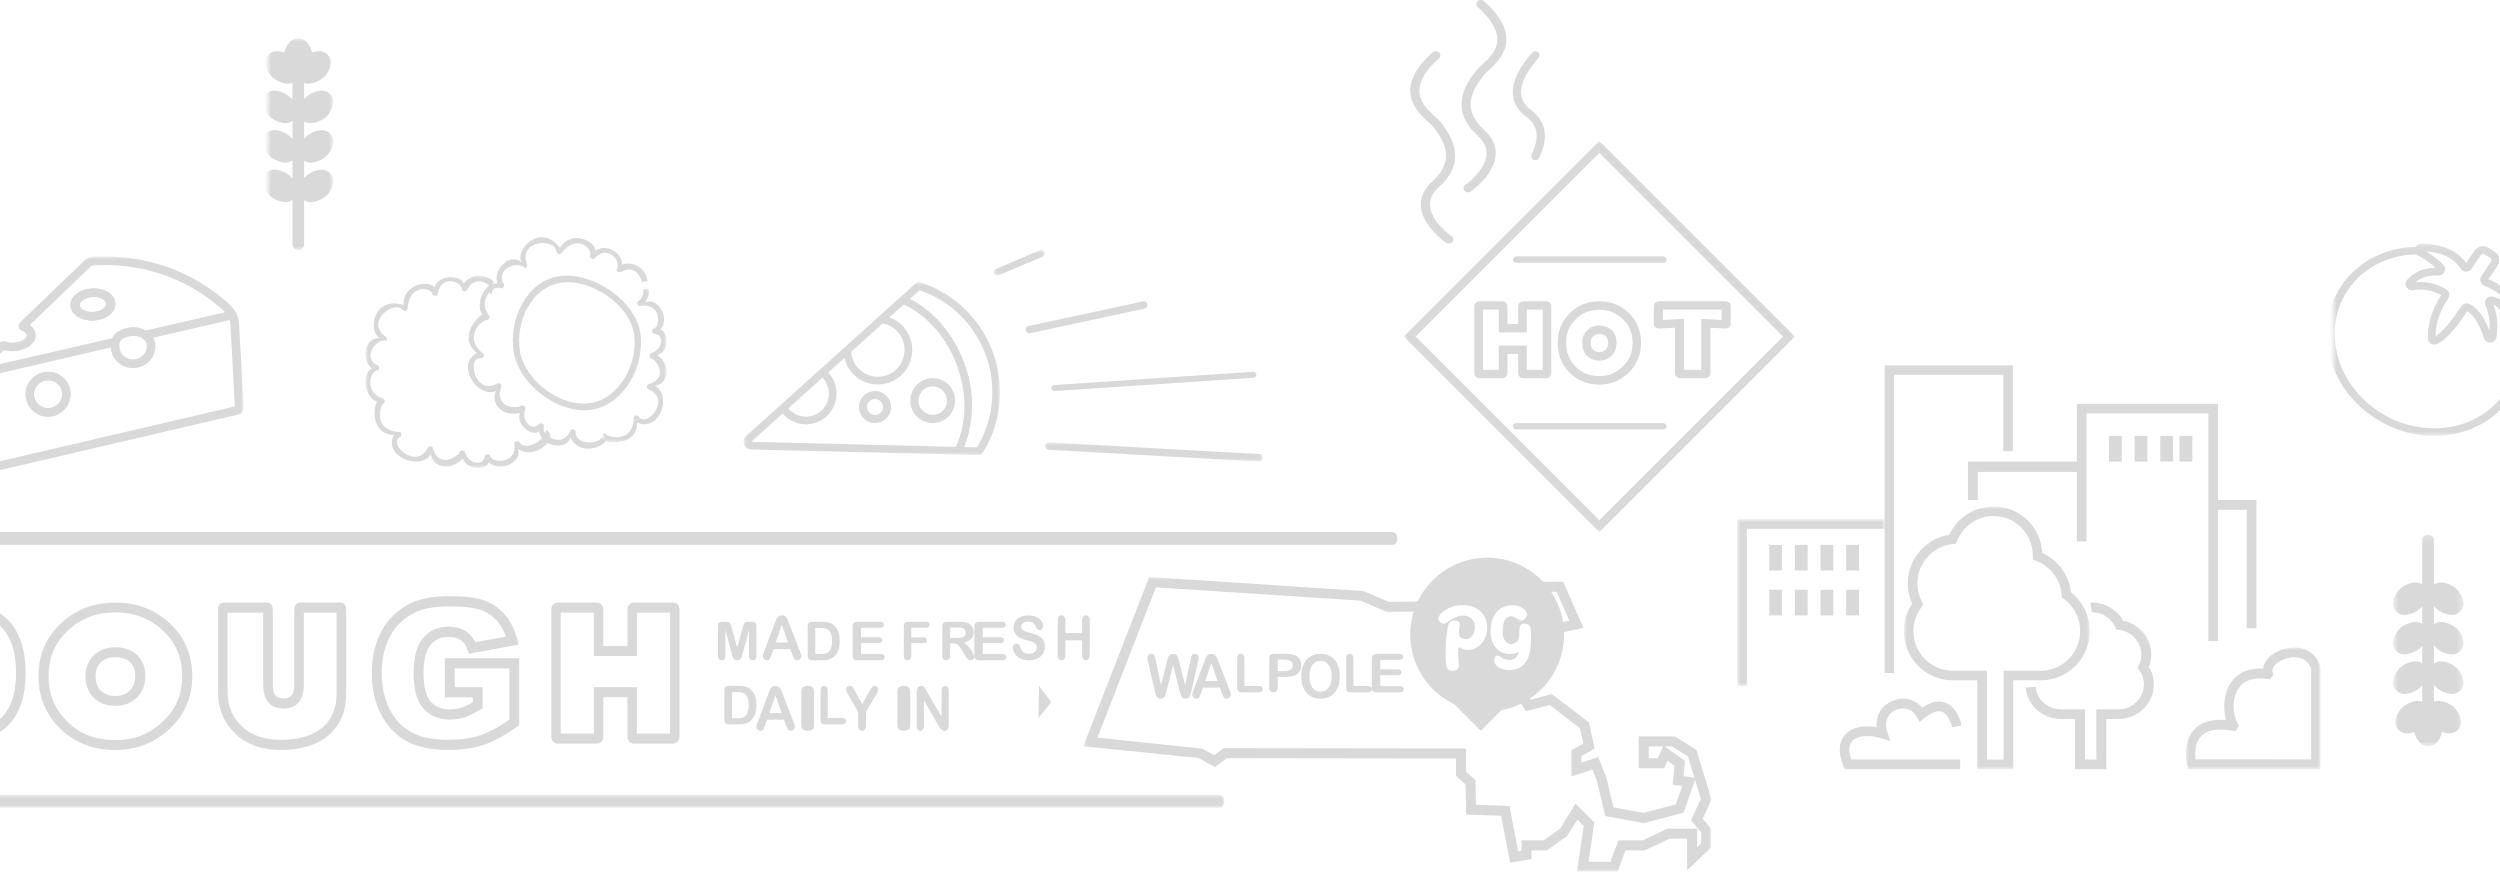 <?xml version="1.0" encoding="UTF-8"?>
<svg width="390px" height="136px" viewBox="0 0 390 136" version="1.1" xmlns="http://www.w3.org/2000/svg" xmlns:xlink="http://www.w3.org/1999/xlink">
    <title>Group 6</title>
    <defs>
        <polygon id="path-1" points="0.219 0.355 33.219 0.355 33.219 11.355 0.219 11.355"></polygon>
        <polygon id="path-3" points="-0.05 -0.817 32.95 -0.817 32.95 10.183 -0.05 10.183"></polygon>
        <polygon id="path-5" points="0 0 214 0 214 2 0 2"></polygon>
        <polygon id="path-7" points="0 0 98 0 98 46 0 46"></polygon>
        <polygon id="path-9" points="0 0 29 0 29 30 0 30"></polygon>
        <polygon id="path-11" points="0 0 10 0 10 24 0 24"></polygon>
        <polygon id="path-13" points="0 0 43 0 43 34 0 34"></polygon>
        <polygon id="path-15" points="0 0 29 0 29 41 0 41"></polygon>
        <polygon id="path-17" points="0 0 21 0 21 19 0 19"></polygon>
        <polygon id="path-19" points="0 0 23 0 23 26 0 26"></polygon>
        <polygon id="path-21" points="0.078 63.488 91.078 63.488 91.078 -0.512 0.078 -0.512"></polygon>
        <polygon id="path-23" points="0 3.32679542e-15 40 3.32679542e-15 40 27 0 27"></polygon>
        <polygon id="path-25" points="6.46639434e-15 0 34 0 34 3 6.46639434e-15 3"></polygon>
        <polygon id="path-27" points="0 0 8 0 8 4 0 4"></polygon>
        <polygon id="path-29" points="-1.003 0.143 29.997 0.143 29.997 30.143 -1.003 30.143"></polygon>
        <polygon id="path-31" points="0 0 61 0 61 61 0 61"></polygon>
    </defs>
    <g id="Desktop" stroke="none" stroke-width="1" fill="none" fill-rule="evenodd" opacity="0.2">
        <g id="mobile" transform="translate(0, -2578)">
            <g id="Group-6" transform="translate(-23, 2578)">
                <g id="Group-3-Copy" transform="translate(402.351, 100.04) rotate(-270) translate(-402.351, -100.04) translate(385.483, 94.726)">
                    <mask id="mask-2" fill="white">
                        <use xlink:href="#path-1"></use>
                    </mask>
                    <g id="Clip-2"></g>
                    <path d="M13.835,7.822 C13.835,7.888 13.838,7.953 13.845,8.018 C13.943,8.838 14.28,9.607 14.812,10.224 C15.38,10.829 16.127,11.221 16.936,11.341 C17.903,11.465 18.785,10.758 18.906,9.761 C18.914,9.687 18.919,9.611 18.919,9.536 C18.919,9.471 18.916,9.405 18.909,9.34 C18.811,8.52 18.474,7.752 17.942,7.134 C17.831,7.013 17.712,6.901 17.585,6.798 L20.307,6.798 C20.107,7.099 20,7.457 19.999,7.822 C19.999,7.888 20.003,7.953 20.01,8.018 C20.108,8.838 20.445,9.607 20.976,10.224 C21.544,10.829 22.292,11.221 23.101,11.341 C24.068,11.465 24.95,10.758 25.07,9.761 C25.08,9.687 25.084,9.611 25.084,9.536 C25.084,9.471 25.08,9.405 25.073,9.34 C24.975,8.52 24.638,7.752 24.107,7.134 C23.996,7.013 23.877,6.9 23.75,6.798 L26.279,6.798 C26.204,7 26.164,7.216 26.162,7.433 C26.162,7.498 26.166,7.564 26.172,7.629 C26.268,8.447 26.603,9.216 27.132,9.835 C27.7,10.439 28.448,10.832 29.256,10.952 C30.224,11.076 31.106,10.369 31.226,9.372 C31.235,9.297 31.24,9.222 31.24,9.147 C31.239,9.081 31.236,9.016 31.229,8.951 C31.192,8.641 31.12,8.337 31.016,8.045 C31.593,7.913 32.134,7.645 32.595,7.263 C33.339,6.614 33.431,5.466 32.801,4.7 C32.738,4.623 32.669,4.552 32.595,4.487 C32.131,4.101 31.585,3.831 31.001,3.699 C31.112,3.395 31.189,3.079 31.229,2.757 C31.236,2.692 31.239,2.626 31.24,2.56 C31.24,1.556 30.449,0.742 29.474,0.742 C29.401,0.742 29.329,0.746 29.256,0.755 C28.448,0.875 27.7,1.268 27.132,1.872 C26.601,2.49 26.264,3.259 26.166,4.078 C26.159,4.144 26.156,4.209 26.156,4.275 C26.155,4.515 26.202,4.754 26.293,4.976 L23.655,4.976 C23.816,4.856 23.965,4.721 24.102,4.573 C24.634,3.957 24.973,3.189 25.073,2.37 C25.08,2.305 25.083,2.24 25.083,2.174 C25.083,1.169 24.293,0.355 23.318,0.355 C23.245,0.355 23.173,0.36 23.1,0.369 C22.292,0.489 21.544,0.881 20.976,1.485 C20.445,2.103 20.107,2.872 20.01,3.691 C19.96,4.151 20.087,4.613 20.363,4.979 L17.5,4.979 C17.661,4.859 17.811,4.724 17.948,4.576 C18.479,3.959 18.816,3.189 18.914,2.37 C18.921,2.305 18.924,2.24 18.924,2.174 C18.924,1.169 18.134,0.355 17.16,0.355 C17.086,0.355 17.013,0.36 16.941,0.369 C16.133,0.489 15.386,0.881 14.817,1.485 C14.286,2.103 13.948,2.872 13.85,3.691 C13.803,4.151 13.929,4.613 14.203,4.979 L11.342,4.979 C11.502,4.859 11.652,4.724 11.789,4.576 C12.32,3.959 12.657,3.189 12.756,2.37 C12.762,2.305 12.765,2.24 12.765,2.174 C12.765,1.169 11.975,0.355 11,0.355 C10.927,0.355 10.855,0.36 10.782,0.369 C9.974,0.489 9.227,0.881 8.658,1.485 C8.127,2.103 7.789,2.872 7.692,3.691 C7.642,4.151 7.77,4.613 8.045,4.979 L1.102,4.979 C0.615,4.979 0.219,5.386 0.219,5.888 C0.219,6.39 0.615,6.798 1.102,6.798 L7.985,6.798 C7.784,7.099 7.677,7.457 7.677,7.822 C7.677,7.888 7.68,7.953 7.687,8.018 C7.785,8.838 8.122,9.607 8.653,10.224 C9.221,10.828 9.968,11.221 10.775,11.341 C11.743,11.465 12.625,10.757 12.745,9.76 C12.754,9.686 12.758,9.611 12.758,9.536 C12.758,9.471 12.755,9.405 12.749,9.34 C12.65,8.52 12.313,7.752 11.782,7.134 C11.671,7.013 11.552,6.901 11.425,6.798 L14.145,6.798 C13.944,7.099 13.836,7.457 13.835,7.822" id="Fill-1" fill="#414042" mask="url(#mask-2)"></path>
                </g>
                <g id="Group-3-Copy-2" transform="translate(70.132, 22.082) rotate(-90) translate(-70.132, -22.082) translate(53.264, 16.768)">
                    <mask id="mask-4" fill="white">
                        <use xlink:href="#path-3"></use>
                    </mask>
                    <g id="Clip-2"></g>
                    <path d="M13.566,6.65 C13.566,6.716 13.569,6.781 13.576,6.846 C13.674,7.665 14.011,8.435 14.543,9.052 C15.111,9.656 15.858,10.049 16.667,10.169 C17.634,10.292 18.516,9.585 18.637,8.588 C18.645,8.514 18.65,8.439 18.65,8.363 C18.65,8.298 18.647,8.232 18.64,8.167 C18.542,7.348 18.205,6.579 17.673,5.962 C17.562,5.841 17.443,5.728 17.316,5.626 L20.038,5.626 C19.838,5.927 19.731,6.284 19.73,6.65 C19.73,6.716 19.734,6.781 19.741,6.846 C19.839,7.665 20.176,8.435 20.707,9.052 C21.275,9.656 22.023,10.049 22.832,10.169 C23.799,10.292 24.681,9.585 24.801,8.588 C24.811,8.514 24.815,8.439 24.815,8.363 C24.815,8.298 24.811,8.232 24.804,8.167 C24.706,7.348 24.369,6.579 23.838,5.962 C23.727,5.84 23.608,5.728 23.481,5.626 L26.01,5.626 C25.935,5.828 25.895,6.043 25.893,6.26 C25.893,6.326 25.897,6.391 25.903,6.457 C25.999,7.275 26.334,8.044 26.863,8.663 C27.431,9.267 28.179,9.659 28.987,9.779 C29.955,9.904 30.837,9.196 30.957,8.2 C30.966,8.125 30.971,8.05 30.971,7.975 C30.97,7.909 30.967,7.844 30.96,7.778 C30.923,7.469 30.851,7.165 30.747,6.872 C31.324,6.741 31.865,6.473 32.326,6.09 C33.07,5.441 33.162,4.294 32.532,3.527 C32.469,3.451 32.4,3.38 32.326,3.315 C31.862,2.928 31.316,2.658 30.732,2.527 C30.843,2.223 30.92,1.906 30.96,1.584 C30.967,1.519 30.97,1.453 30.971,1.388 C30.971,0.384 30.18,-0.431 29.205,-0.431 C29.132,-0.431 29.06,-0.426 28.987,-0.417 C28.179,-0.297 27.431,0.095 26.863,0.699 C26.332,1.318 25.995,2.086 25.897,2.905 C25.89,2.971 25.887,3.037 25.887,3.102 C25.886,3.343 25.933,3.582 26.024,3.804 L23.386,3.804 C23.547,3.684 23.696,3.549 23.833,3.4 C24.365,2.785 24.704,2.016 24.804,1.198 C24.811,1.133 24.814,1.067 24.814,1.002 C24.814,-0.003 24.024,-0.817 23.049,-0.817 C22.976,-0.817 22.904,-0.813 22.831,-0.803 C22.023,-0.684 21.275,-0.291 20.707,0.313 C20.176,0.93 19.838,1.7 19.741,2.519 C19.691,2.979 19.818,3.441 20.094,3.807 L17.231,3.807 C17.392,3.686 17.542,3.552 17.679,3.403 C18.21,2.786 18.547,2.017 18.645,1.198 C18.652,1.133 18.655,1.067 18.655,1.002 C18.655,-0.003 17.865,-0.817 16.891,-0.817 C16.817,-0.817 16.744,-0.813 16.672,-0.803 C15.864,-0.684 15.117,-0.291 14.548,0.313 C14.017,0.93 13.679,1.7 13.581,2.519 C13.534,2.979 13.66,3.44 13.934,3.807 L11.073,3.807 C11.233,3.687 11.383,3.552 11.52,3.403 C12.051,2.786 12.388,2.017 12.487,1.198 C12.493,1.133 12.496,1.067 12.496,1.002 C12.496,-0.003 11.706,-0.817 10.731,-0.817 C10.658,-0.817 10.586,-0.813 10.513,-0.803 C9.705,-0.684 8.958,-0.291 8.389,0.313 C7.858,0.93 7.52,1.7 7.423,2.519 C7.373,2.979 7.501,3.441 7.776,3.807 L0.833,3.807 C0.346,3.807 -0.05,4.213 -0.05,4.716 C-0.05,5.218 0.346,5.626 0.833,5.626 L7.716,5.626 C7.515,5.927 7.408,6.284 7.408,6.65 C7.408,6.716 7.411,6.781 7.418,6.846 C7.516,7.665 7.853,8.435 8.384,9.052 C8.952,9.656 9.699,10.049 10.506,10.169 C11.474,10.292 12.356,9.585 12.476,8.588 C12.485,8.514 12.489,8.439 12.489,8.363 C12.489,8.298 12.486,8.232 12.48,8.167 C12.381,7.348 12.044,6.579 11.513,5.962 C11.402,5.841 11.283,5.728 11.156,5.626 L13.876,5.626 C13.675,5.927 13.567,6.284 13.566,6.65" id="Fill-1" fill="#414042" mask="url(#mask-4)"></path>
                </g>
                <g id="Group-73" transform="translate(0, 83.316)">
                    <path d="M15.077,25.456 L15.658,25.456 C17.017,25.456 18.576,25.016 18.576,21.594 C18.576,18.332 17.047,17.913 15.715,17.913 L15.077,17.913 L15.077,25.456 Z M15.658,27.017 L13.582,27.017 L13.582,16.351 L15.715,16.351 C17.342,16.351 20.072,17.033 20.072,21.594 C20.072,26.076 17.671,27.017 15.658,27.017 L15.658,27.017 Z M8.495,31.123 L15.773,31.123 C22.321,31.123 25.505,28.036 25.505,21.685 C25.505,15.333 22.557,12.245 16.494,12.245 L8.495,12.245 L8.495,31.123 Z M15.773,32.684 L8.036,32.684 C7.436,32.684 7,32.242 7,31.632 L7,11.766 C7,11.139 7.436,10.684 8.036,10.684 L16.494,10.684 C23.367,10.684 27,14.488 27,21.685 C27,28.983 23.223,32.684 15.773,32.684 L15.773,32.684 Z" id="Fill-1" fill="#414042"></path>
                    <path d="M41,19.198 C40.031,19.198 39.291,19.463 38.738,20.007 C38.182,20.556 37.912,21.253 37.912,22.14 C37.912,23.144 38.186,23.898 38.749,24.445 C39.312,24.994 40.049,25.26 41,25.26 C41.912,25.26 42.639,24.987 43.224,24.427 C43.805,23.871 44.088,23.123 44.088,22.14 C44.088,21.2 43.822,20.492 43.274,19.974 C42.72,19.453 41.976,19.198 41,19.198 M41,26.797 C39.627,26.797 38.493,26.372 37.63,25.533 C36.767,24.695 36.329,23.553 36.329,22.14 C36.329,20.848 36.761,19.768 37.611,18.928 C38.465,18.087 39.605,17.661 41,17.661 C42.388,17.661 43.524,18.068 44.376,18.871 C45.235,19.682 45.67,20.781 45.67,22.14 C45.67,23.536 45.221,24.674 44.335,25.522 C43.452,26.368 42.33,26.797 41,26.797 M41,12.222 C38.069,12.222 35.67,13.123 33.665,14.979 C31.589,16.885 30.582,19.236 30.582,22.169 C30.582,25.031 31.545,27.359 33.527,29.284 C35.507,31.21 37.951,32.146 41,32.146 C43.851,32.146 46.231,31.234 48.276,29.358 C50.39,27.415 51.418,25.073 51.418,22.199 C51.418,19.209 50.382,16.821 48.25,14.896 C46.246,13.097 43.874,12.222 41,12.222 M41,33.684 C37.559,33.684 34.669,32.569 32.408,30.372 C30.146,28.173 29,25.414 29,22.169 C29,18.837 30.203,16.042 32.576,13.863 C34.855,11.754 37.69,10.684 41,10.684 C44.244,10.684 47.045,11.722 49.325,13.768 C51.764,15.97 53,18.806 53,22.199 C53,25.471 51.776,28.256 49.362,30.475 C47.041,32.604 44.229,33.684 41,33.684" id="Fill-3" fill="#414042"></path>
                    <path d="M58.493,12.262 L58.493,24.545 C58.493,26.752 59.196,28.506 60.643,29.905 C62.147,31.366 64.207,32.105 66.769,32.105 C69.632,32.105 71.858,31.429 73.385,30.093 C74.812,28.839 75.507,27.123 75.507,24.85 L75.507,12.262 L70.399,12.262 L70.399,23.509 C70.399,26.742 68.414,27.224 67.231,27.224 C66.047,27.224 64.063,26.742 64.063,23.509 L64.063,12.262 L58.493,12.262 Z M66.769,33.684 C63.822,33.684 61.421,32.804 59.634,31.068 C57.886,29.378 57,27.183 57,24.545 L57,11.656 C57,11.102 57.383,10.684 57.891,10.684 L64.607,10.684 C65.156,10.684 65.556,11.119 65.556,11.717 L65.556,23.509 C65.556,25.387 66.36,25.646 67.231,25.646 C68.101,25.646 68.905,25.387 68.905,23.509 L68.905,11.687 C68.905,11.106 69.304,10.684 69.854,10.684 L76.11,10.684 C76.552,10.684 77,11.028 77,11.687 L77,24.85 C77,27.583 76.104,29.756 74.338,31.308 C72.535,32.885 69.989,33.684 66.769,33.684 L66.769,33.684 Z" id="Fill-5" fill="#414042"></path>
                    <path d="M93.125,11.277 C90.838,11.277 89.011,11.604 87.697,12.249 C86.026,13.077 84.738,14.306 83.873,15.902 C82.994,17.522 82.549,19.468 82.549,21.684 C82.549,23.793 82.958,25.679 83.764,27.291 C84.554,28.872 85.678,30.076 87.107,30.872 C88.561,31.681 90.494,32.091 92.852,32.091 C94.792,32.091 96.485,31.857 97.882,31.397 C99.199,30.963 100.735,30.149 102.451,28.975 L102.451,20.958 L93.943,20.958 L93.943,23.873 L98.296,23.873 L98.296,27.163 L97.918,27.394 C97.017,27.945 96.2,28.343 95.487,28.577 C94.754,28.818 93.973,28.939 93.168,28.939 C91.41,28.939 90.008,28.341 89.002,27.16 C88.007,25.995 87.523,24.18 87.523,21.61 C87.523,19.184 88,17.432 88.981,16.252 C89.979,15.052 91.325,14.443 92.981,14.443 C94.093,14.443 95.035,14.709 95.781,15.233 C96.364,15.641 96.82,16.191 97.142,16.87 L101.927,15.99 C101.596,15.079 101.163,14.3 100.634,13.668 C99.964,12.865 99.105,12.264 98.083,11.88 C97.018,11.48 95.35,11.277 93.125,11.277 M92.852,33.684 C90.234,33.684 88.053,33.21 86.371,32.273 C84.662,31.322 83.321,29.891 82.386,28.02 C81.467,26.18 81,24.048 81,21.684 C81,19.193 81.512,16.986 82.52,15.125 C83.545,13.237 85.061,11.787 87.027,10.813 C88.554,10.064 90.606,9.684 93.125,9.684 C95.566,9.684 97.361,9.912 98.613,10.383 C99.889,10.861 100.964,11.618 101.809,12.629 C102.641,13.625 103.272,14.894 103.684,16.398 L103.915,17.244 L96.133,18.673 L95.924,18.014 C95.717,17.362 95.385,16.882 94.909,16.548 C94.425,16.208 93.777,16.036 92.981,16.036 C91.781,16.036 90.857,16.445 90.157,17.288 C89.437,18.154 89.072,19.608 89.072,21.61 C89.072,23.746 89.439,25.259 90.165,26.109 C90.876,26.942 91.857,27.346 93.168,27.346 C93.813,27.346 94.435,27.25 95.016,27.059 C95.521,26.894 96.102,26.622 96.747,26.25 L96.747,25.466 L92.393,25.466 L92.393,19.365 L104,19.365 L104,29.82 L103.662,30.058 C101.686,31.444 99.9,32.405 98.353,32.914 C96.804,33.425 94.953,33.684 92.852,33.684" id="Fill-7" fill="#414042"></path>
                    <path d="M122.36,31.123 L127.524,31.123 L127.524,12.245 L122.36,12.245 L122.36,19.028 L115.64,19.028 L115.64,12.245 L110.477,12.245 L110.477,31.123 L115.64,31.123 L115.64,23.888 L122.36,23.888 L122.36,31.123 Z M127.977,32.684 L121.907,32.684 C121.314,32.684 120.884,32.241 120.884,31.632 L120.884,25.449 L117.117,25.449 L117.117,31.632 C117.117,32.241 116.686,32.684 116.093,32.684 L110.023,32.684 C109.431,32.684 109,32.241 109,31.632 L109,11.736 C109,11.127 109.431,10.684 110.023,10.684 L116.093,10.684 C116.686,10.684 117.117,11.127 117.117,11.736 L117.117,17.466 L120.884,17.466 L120.884,11.736 C120.884,11.127 121.314,10.684 121.907,10.684 L127.977,10.684 C128.57,10.684 129,11.127 129,11.736 L129,31.632 C129,32.241 128.57,32.684 127.977,32.684 L127.977,32.684 Z" id="Fill-9" fill="#414042"></path>
                    <g id="Group-13" transform="translate(-0, 40.684)">
                        <mask id="mask-6" fill="white">
                            <use xlink:href="#path-5"></use>
                        </mask>
                        <g id="Clip-12"></g>
                        <path d="M213.222,2 L0.777,2 C0.348,2 -0,1.552 -0,1 C-0,0.448 0.348,0 0.777,0 L213.222,0 C213.651,0 214,0.448 214,1 C214,1.552 213.651,2 213.222,2" id="Fill-11" fill="#414042" mask="url(#mask-6)"></path>
                    </g>
                    <path d="M240.225,1.684 L0.775,1.684 C0.347,1.684 -4.54747351e-13,1.236 -4.54747351e-13,0.684 C-4.54747351e-13,0.131 0.347,-0.316 0.775,-0.316 L240.225,-0.316 C240.652,-0.316 241,0.131 241,0.684 C241,1.236 240.652,1.684 240.225,1.684" id="Fill-14" fill="#414042"></path>
                    <path d="M137.156,18.694 L136.159,14.935 L136.159,19.008 C136.159,19.234 136.105,19.403 135.999,19.515 C135.894,19.628 135.753,19.684 135.577,19.684 C135.407,19.684 135.269,19.628 135.161,19.517 C135.054,19.406 135,19.236 135,19.008 L135,14.34 C135,14.082 135.071,13.909 135.212,13.819 C135.353,13.729 135.544,13.684 135.785,13.684 L136.176,13.684 C136.41,13.684 136.581,13.705 136.686,13.744 C136.793,13.784 136.872,13.857 136.922,13.962 C136.973,14.066 137.031,14.237 137.097,14.473 L138,17.704 L138.904,14.473 C138.969,14.237 139.027,14.066 139.078,13.962 C139.129,13.857 139.207,13.784 139.313,13.744 C139.419,13.705 139.59,13.684 139.825,13.684 L140.215,13.684 C140.456,13.684 140.646,13.729 140.788,13.819 C140.929,13.909 141,14.082 141,14.34 L141,19.008 C141,19.234 140.947,19.403 140.841,19.515 C140.735,19.628 140.593,19.684 140.415,19.684 C140.248,19.684 140.11,19.628 140.003,19.515 C139.896,19.403 139.842,19.234 139.842,19.008 L139.842,14.935 L138.845,18.694 C138.78,18.939 138.726,19.118 138.685,19.231 C138.645,19.346 138.569,19.449 138.458,19.544 C138.348,19.637 138.195,19.684 138,19.684 C137.853,19.684 137.729,19.654 137.626,19.594 C137.525,19.533 137.446,19.456 137.389,19.362 C137.332,19.269 137.288,19.164 137.255,19.051 C137.223,18.937 137.189,18.817 137.156,18.694" id="Fill-16" fill="#414042"></path>
                    <path d="M144.007,16.923 L145.939,16.923 L144.964,14.13 L144.007,16.923 Z M146.601,18.803 L146.292,17.953 L143.663,17.953 L143.354,18.821 C143.234,19.159 143.131,19.388 143.045,19.507 C142.96,19.625 142.821,19.684 142.626,19.684 C142.461,19.684 142.316,19.621 142.19,19.495 C142.063,19.369 142,19.225 142,19.066 C142,18.974 142.014,18.878 142.044,18.779 C142.073,18.682 142.122,18.544 142.19,18.369 L143.844,13.973 C143.891,13.846 143.948,13.695 144.014,13.518 C144.08,13.341 144.15,13.194 144.225,13.076 C144.3,12.96 144.399,12.865 144.521,12.793 C144.644,12.721 144.794,12.684 144.973,12.684 C145.156,12.684 145.308,12.721 145.43,12.793 C145.552,12.865 145.651,12.958 145.726,13.072 C145.801,13.186 145.864,13.308 145.915,13.439 C145.967,13.57 146.032,13.745 146.112,13.963 L147.801,18.332 C147.934,18.664 148,18.906 148,19.057 C148,19.214 147.937,19.358 147.812,19.488 C147.687,19.619 147.536,19.684 147.36,19.684 C147.257,19.684 147.168,19.666 147.095,19.627 C147.022,19.589 146.96,19.536 146.91,19.47 C146.861,19.404 146.806,19.303 146.749,19.165 C146.692,19.028 146.643,18.908 146.601,18.803 L146.601,18.803 Z" id="Fill-18" fill="#414042"></path>
                    <path d="M150.185,14.646 L150.185,18.718 L151.083,18.718 C151.28,18.718 151.434,18.713 151.546,18.702 C151.658,18.691 151.774,18.664 151.893,18.62 C152.013,18.576 152.116,18.515 152.204,18.436 C152.601,18.092 152.799,17.5 152.799,16.659 C152.799,16.068 152.711,15.624 152.537,15.329 C152.363,15.035 152.149,14.847 151.893,14.766 C151.638,14.686 151.329,14.646 150.968,14.646 L150.185,14.646 Z M149.726,13.684 L151.271,13.684 C151.672,13.684 152.017,13.722 152.305,13.799 C152.591,13.875 152.852,14.018 153.086,14.228 C153.696,14.763 154,15.576 154,16.667 C154,17.028 153.969,17.357 153.908,17.654 C153.847,17.951 153.753,18.22 153.625,18.458 C153.497,18.698 153.333,18.911 153.134,19.099 C152.977,19.244 152.805,19.36 152.619,19.447 C152.433,19.534 152.233,19.596 152.019,19.631 C151.805,19.666 151.563,19.684 151.295,19.684 L149.751,19.684 C149.535,19.684 149.373,19.651 149.263,19.584 C149.155,19.517 149.083,19.423 149.05,19.302 C149.017,19.18 149,19.023 149,18.829 L149,14.429 C149,14.167 149.057,13.977 149.172,13.86 C149.286,13.743 149.471,13.684 149.726,13.684 L149.726,13.684 Z" id="Fill-20" fill="#414042"></path>
                    <path d="M160.275,14.621 L157.315,14.621 L157.315,16.095 L160.041,16.095 C160.24,16.095 160.391,16.136 160.489,16.22 C160.588,16.303 160.638,16.412 160.638,16.549 C160.638,16.686 160.589,16.796 160.492,16.883 C160.394,16.969 160.243,17.011 160.041,17.011 L157.315,17.011 L157.315,18.718 L160.376,18.718 C160.583,18.718 160.738,18.763 160.844,18.851 C160.948,18.94 161,19.058 161,19.205 C161,19.347 160.948,19.462 160.844,19.551 C160.738,19.64 160.583,19.684 160.376,19.684 L156.805,19.684 C156.519,19.684 156.314,19.626 156.189,19.508 C156.063,19.391 156,19.201 156,18.939 L156,14.429 C156,14.255 156.028,14.112 156.084,14.001 C156.14,13.891 156.228,13.81 156.348,13.76 C156.467,13.71 156.62,13.684 156.805,13.684 L160.275,13.684 C160.485,13.684 160.64,13.727 160.741,13.813 C160.844,13.899 160.894,14.011 160.894,14.15 C160.894,14.293 160.844,14.406 160.741,14.492 C160.64,14.579 160.485,14.621 160.275,14.621" id="Fill-22" fill="#414042"></path>
                    <path d="M167.453,14.606 L165.163,14.606 L165.163,16.115 L167.077,16.115 C167.254,16.115 167.387,16.156 167.474,16.238 C167.561,16.32 167.606,16.429 167.606,16.565 C167.606,16.702 167.561,16.811 167.473,16.892 C167.383,16.972 167.252,17.012 167.077,17.012 L165.163,17.012 L165.163,18.956 C165.163,19.203 165.109,19.386 165,19.505 C164.892,19.624 164.753,19.684 164.584,19.684 C164.411,19.684 164.272,19.624 164.162,19.503 C164.054,19.382 164,19.2 164,18.956 L164,14.416 C164,14.245 164.025,14.105 164.075,13.996 C164.124,13.887 164.202,13.808 164.307,13.759 C164.413,13.709 164.548,13.684 164.713,13.684 L167.453,13.684 C167.638,13.684 167.776,13.726 167.865,13.811 C167.955,13.896 168,14.006 168,14.143 C168,14.282 167.955,14.394 167.865,14.479 C167.776,14.564 167.638,14.606 167.453,14.606" id="Fill-24" fill="#414042"></path>
                    <path d="M172.34,14.582 L171.217,14.582 L171.217,16.203 L172.308,16.203 C172.6,16.203 172.845,16.179 173.046,16.129 C173.244,16.079 173.398,15.995 173.503,15.875 C173.607,15.756 173.66,15.592 173.66,15.383 C173.66,15.219 173.617,15.074 173.533,14.95 C173.449,14.825 173.331,14.732 173.181,14.67 C173.039,14.611 172.759,14.582 172.34,14.582 M171.643,17.061 L171.217,17.061 L171.217,18.956 C171.217,19.205 171.16,19.389 171.049,19.507 C170.937,19.625 170.79,19.684 170.611,19.684 C170.417,19.684 170.266,19.622 170.16,19.499 C170.054,19.376 170,19.195 170,18.956 L170,14.416 C170,14.159 170.059,13.973 170.177,13.857 C170.294,13.742 170.483,13.684 170.746,13.684 L172.725,13.684 C172.999,13.684 173.232,13.695 173.427,13.718 C173.62,13.741 173.795,13.787 173.951,13.857 C174.14,13.935 174.306,14.047 174.451,14.191 C174.596,14.336 174.706,14.504 174.782,14.696 C174.856,14.888 174.894,15.091 174.894,15.306 C174.894,15.746 174.768,16.097 174.514,16.36 C174.262,16.623 173.879,16.809 173.364,16.92 C173.581,17.032 173.787,17.199 173.984,17.419 C174.18,17.639 174.357,17.873 174.51,18.121 C174.665,18.369 174.785,18.593 174.872,18.793 C174.957,18.993 175,19.13 175,19.205 C175,19.283 174.975,19.36 174.924,19.436 C174.875,19.513 174.805,19.573 174.717,19.618 C174.63,19.662 174.529,19.684 174.415,19.684 C174.278,19.684 174.164,19.653 174.07,19.589 C173.977,19.527 173.897,19.447 173.83,19.35 C173.763,19.253 173.672,19.111 173.558,18.924 L173.07,18.127 C172.895,17.834 172.738,17.612 172.6,17.459 C172.462,17.306 172.323,17.202 172.18,17.145 C172.038,17.088 171.859,17.061 171.643,17.061" id="Fill-26" fill="#414042"></path>
                    <path d="M179.275,14.621 L176.314,14.621 L176.314,16.095 L179.041,16.095 C179.24,16.095 179.391,16.136 179.489,16.22 C179.588,16.303 179.638,16.412 179.638,16.549 C179.638,16.686 179.589,16.796 179.492,16.883 C179.394,16.969 179.243,17.011 179.041,17.011 L176.314,17.011 L176.314,18.718 L179.376,18.718 C179.583,18.718 179.738,18.763 179.844,18.851 C179.948,18.94 180,19.058 180,19.205 C180,19.347 179.948,19.462 179.844,19.551 C179.738,19.64 179.583,19.684 179.376,19.684 L175.805,19.684 C175.519,19.684 175.313,19.626 175.188,19.508 C175.063,19.391 175,19.201 175,18.939 L175,14.429 C175,14.255 175.029,14.112 175.084,14.001 C175.14,13.891 175.228,13.81 175.348,13.76 C175.467,13.71 175.62,13.684 175.805,13.684 L179.275,13.684 C179.485,13.684 179.64,13.727 179.741,13.813 C179.844,13.899 179.894,14.011 179.894,14.15 C179.894,14.293 179.844,14.406 179.741,14.492 C179.64,14.579 179.485,14.621 179.275,14.621" id="Fill-28" fill="#414042"></path>
                    <path d="M186,17.537 C186,17.947 185.902,18.315 185.705,18.641 C185.509,18.968 185.223,19.223 184.846,19.408 C184.467,19.592 184.019,19.684 183.502,19.684 C182.881,19.684 182.369,19.558 181.966,19.306 C181.68,19.125 181.447,18.882 181.269,18.579 C181.089,18.276 181,17.981 181,17.694 C181,17.529 181.055,17.386 181.162,17.267 C181.269,17.15 181.406,17.09 181.571,17.09 C181.706,17.09 181.819,17.136 181.913,17.228 C182.005,17.32 182.085,17.457 182.15,17.639 C182.231,17.855 182.318,18.035 182.41,18.179 C182.502,18.324 182.634,18.444 182.803,18.537 C182.972,18.631 183.193,18.679 183.467,18.679 C183.846,18.679 184.152,18.584 184.388,18.394 C184.625,18.205 184.742,17.969 184.742,17.685 C184.742,17.46 184.678,17.278 184.551,17.139 C184.424,16.998 184.259,16.891 184.058,16.817 C183.856,16.744 183.586,16.665 183.249,16.582 C182.797,16.467 182.418,16.335 182.114,16.182 C181.809,16.03 181.568,15.822 181.388,15.559 C181.209,15.296 181.121,14.969 181.121,14.578 C181.121,14.205 181.215,13.874 181.404,13.585 C181.592,13.296 181.865,13.073 182.223,12.917 C182.581,12.763 183.001,12.684 183.485,12.684 C183.871,12.684 184.206,12.736 184.487,12.839 C184.769,12.943 185.002,13.079 185.188,13.25 C185.375,13.421 185.51,13.601 185.596,13.788 C185.682,13.976 185.724,14.159 185.724,14.338 C185.724,14.501 185.671,14.648 185.564,14.779 C185.457,14.91 185.322,14.975 185.162,14.975 C185.016,14.975 184.906,14.936 184.83,14.857 C184.754,14.779 184.672,14.65 184.583,14.472 C184.469,14.216 184.331,14.017 184.171,13.873 C184.011,13.731 183.754,13.659 183.399,13.659 C183.07,13.659 182.804,13.737 182.603,13.892 C182.401,14.048 182.3,14.234 182.3,14.453 C182.3,14.589 182.335,14.705 182.404,14.804 C182.472,14.903 182.567,14.987 182.687,15.058 C182.807,15.129 182.929,15.184 183.051,15.224 C183.174,15.264 183.378,15.323 183.661,15.4 C184.015,15.489 184.337,15.588 184.625,15.695 C184.912,15.803 185.156,15.934 185.358,16.087 C185.559,16.242 185.717,16.436 185.83,16.672 C185.942,16.907 186,17.196 186,17.537" id="Fill-30" fill="#414042"></path>
                    <path d="M189.202,13.516 L189.202,15.454 L191.798,15.454 L191.798,13.516 C191.798,13.238 191.852,13.03 191.962,12.892 C192.071,12.754 192.215,12.684 192.392,12.684 C192.574,12.684 192.719,12.753 192.832,12.89 C192.944,13.027 193,13.235 193,13.516 L193,18.848 C193,19.129 192.943,19.338 192.83,19.476 C192.716,19.615 192.571,19.684 192.392,19.684 C192.212,19.684 192.068,19.614 191.96,19.474 C191.851,19.334 191.798,19.126 191.798,18.848 L191.798,16.572 L189.202,16.572 L189.202,18.848 C189.202,19.129 189.145,19.338 189.032,19.476 C188.919,19.615 188.773,19.684 188.594,19.684 C188.415,19.684 188.27,19.614 188.163,19.474 C188.054,19.334 188,19.126 188,18.848 L188,13.516 C188,13.238 188.054,13.03 188.16,12.892 C188.266,12.754 188.412,12.684 188.594,12.684 C188.776,12.684 188.923,12.753 189.035,12.89 C189.146,13.027 189.202,13.235 189.202,13.516" id="Fill-32" fill="#414042"></path>
                    <path d="M137.185,24.646 L137.185,28.718 L138.083,28.718 C138.28,28.718 138.434,28.713 138.546,28.702 C138.658,28.691 138.774,28.664 138.893,28.62 C139.013,28.576 139.116,28.515 139.204,28.436 C139.601,28.092 139.799,27.5 139.799,26.659 C139.799,26.068 139.711,25.624 139.537,25.329 C139.363,25.035 139.149,24.847 138.893,24.766 C138.638,24.686 138.329,24.646 137.968,24.646 L137.185,24.646 Z M136.726,23.684 L138.271,23.684 C138.672,23.684 139.017,23.722 139.305,23.799 C139.591,23.875 139.852,24.018 140.086,24.228 C140.696,24.763 141,25.576 141,26.667 C141,27.028 140.969,27.357 140.908,27.654 C140.847,27.951 140.753,28.22 140.625,28.458 C140.497,28.698 140.333,28.911 140.134,29.099 C139.977,29.244 139.805,29.36 139.619,29.447 C139.433,29.534 139.233,29.596 139.019,29.631 C138.805,29.666 138.563,29.684 138.295,29.684 L136.751,29.684 C136.535,29.684 136.373,29.651 136.263,29.584 C136.155,29.517 136.083,29.423 136.05,29.302 C136.017,29.18 136,29.023 136,28.829 L136,24.429 C136,24.167 136.057,23.977 136.172,23.86 C136.286,23.743 136.471,23.684 136.726,23.684 L136.726,23.684 Z" id="Fill-34" fill="#414042"></path>
                    <path d="M143.007,27.923 L144.939,27.923 L143.964,25.13 L143.007,27.923 Z M145.601,29.803 L145.292,28.953 L142.663,28.953 L142.354,29.821 C142.234,30.159 142.131,30.388 142.045,30.507 C141.96,30.625 141.821,30.684 141.626,30.684 C141.461,30.684 141.316,30.621 141.19,30.495 C141.063,30.369 141,30.225 141,30.066 C141,29.974 141.014,29.878 141.044,29.779 C141.073,29.682 141.122,29.544 141.19,29.369 L142.844,24.973 C142.891,24.846 142.948,24.695 143.014,24.518 C143.08,24.341 143.15,24.194 143.225,24.077 C143.3,23.96 143.399,23.865 143.521,23.793 C143.644,23.721 143.794,23.684 143.973,23.684 C144.156,23.684 144.308,23.721 144.43,23.793 C144.552,23.865 144.651,23.958 144.726,24.072 C144.801,24.186 144.864,24.308 144.915,24.439 C144.967,24.57 145.032,24.745 145.112,24.963 L146.801,29.332 C146.934,29.664 147,29.906 147,30.057 C147,30.214 146.937,30.358 146.812,30.488 C146.687,30.619 146.536,30.684 146.36,30.684 C146.257,30.684 146.168,30.666 146.095,30.627 C146.022,30.589 145.96,30.536 145.91,30.47 C145.861,30.404 145.806,30.303 145.749,30.165 C145.692,30.028 145.643,29.908 145.601,29.803 L145.601,29.803 Z" id="Fill-36" fill="#414042"></path>
                    <path d="M148,29.849 L148,24.516 C148,24.238 148.091,24.03 148.275,23.892 C148.46,23.754 148.697,23.684 148.989,23.684 C149.29,23.684 149.534,23.753 149.72,23.89 C149.907,24.027 150,24.235 150,24.516 L150,29.849 C150,30.129 149.907,30.338 149.72,30.477 C149.534,30.615 149.29,30.684 148.989,30.684 C148.701,30.684 148.464,30.614 148.279,30.475 C148.093,30.335 148,30.126 148,29.849" id="Fill-38" fill="#414042"></path>
                    <path d="M152.134,24.409 L152.134,28.702 L154.432,28.702 C154.615,28.702 154.755,28.749 154.853,28.843 C154.951,28.937 155,29.054 155,29.197 C155,29.342 154.952,29.459 154.855,29.549 C154.758,29.639 154.617,29.684 154.432,29.684 L151.695,29.684 C151.448,29.684 151.27,29.626 151.162,29.511 C151.054,29.395 151,29.209 151,28.952 L151,24.409 C151,24.167 151.051,23.986 151.154,23.866 C151.258,23.745 151.394,23.684 151.561,23.684 C151.732,23.684 151.87,23.744 151.975,23.863 C152.081,23.983 152.134,24.164 152.134,24.409" id="Fill-40" fill="#414042"></path>
                    <path d="M156.863,29.849 L156.863,27.702 L155.361,25.139 C155.23,24.908 155.137,24.728 155.082,24.599 C155.028,24.469 155,24.357 155,24.262 C155,24.105 155.056,23.969 155.166,23.855 C155.276,23.741 155.413,23.684 155.575,23.684 C155.746,23.684 155.875,23.738 155.963,23.843 C156.051,23.95 156.183,24.161 156.36,24.478 L157.509,26.533 L158.67,24.478 C158.74,24.353 158.799,24.246 158.846,24.16 C158.894,24.073 158.947,23.993 159.004,23.917 C159.061,23.842 159.124,23.784 159.195,23.745 C159.264,23.704 159.35,23.684 159.451,23.684 C159.607,23.684 159.738,23.741 159.843,23.853 C159.947,23.965 160,24.095 160,24.243 C160,24.363 159.973,24.483 159.921,24.604 C159.867,24.723 159.777,24.89 159.648,25.102 L158.108,27.702 L158.108,29.849 C158.108,30.129 158.05,30.338 157.932,30.477 C157.815,30.615 157.665,30.684 157.483,30.684 C157.299,30.684 157.15,30.616 157.034,30.479 C156.92,30.342 156.863,30.132 156.863,29.849" id="Fill-42" fill="#414042"></path>
                    <path d="M163,29.849 L163,24.516 C163,24.238 163.093,24.03 163.277,23.892 C163.46,23.754 163.698,23.684 163.991,23.684 C164.29,23.684 164.535,23.753 164.721,23.89 C164.907,24.027 165,24.235 165,24.516 L165,29.849 C165,30.129 164.907,30.338 164.721,30.477 C164.535,30.615 164.29,30.684 163.991,30.684 C163.703,30.684 163.464,30.614 163.279,30.475 C163.093,30.335 163,30.126 163,29.849" id="Fill-44" fill="#414042"></path>
                    <path d="M167.561,24.506 L169.887,28.496 L169.887,24.469 C169.887,24.208 169.937,24.011 170.035,23.88 C170.135,23.75 170.269,23.684 170.438,23.684 C170.61,23.684 170.747,23.75 170.849,23.88 C170.949,24.011 171,24.208 171,24.469 L171,29.793 C171,30.387 170.782,30.684 170.347,30.684 C170.238,30.684 170.141,30.667 170.053,30.631 C169.967,30.596 169.886,30.54 169.809,30.462 C169.734,30.385 169.663,30.296 169.598,30.193 C169.532,30.089 169.468,29.984 169.402,29.876 L167.133,25.933 L167.133,29.899 C167.133,30.158 167.08,30.354 166.974,30.486 C166.868,30.618 166.733,30.684 166.567,30.684 C166.395,30.684 166.258,30.617 166.155,30.483 C166.052,30.35 166,30.155 166,29.899 L166,24.678 C166,24.455 166.022,24.282 166.066,24.155 C166.117,24.017 166.203,23.904 166.322,23.816 C166.442,23.728 166.571,23.684 166.709,23.684 C166.818,23.684 166.911,23.704 166.989,23.745 C167.066,23.784 167.133,23.838 167.192,23.906 C167.251,23.974 167.31,24.062 167.372,24.169 C167.432,24.277 167.495,24.389 167.561,24.506" id="Fill-46" fill="#414042"></path>
                    <g id="Group-50" transform="translate(192, 6.684)">
                        <mask id="mask-8" fill="white">
                            <use xlink:href="#path-7"></use>
                        </mask>
                        <g id="Clip-49"></g>
                        <path d="M88.201,28.291 L89.601,28.291 L90.457,26.441 L88.201,26.441 L88.201,28.291 Z M93.626,31.084 L95.329,31.329 L94.312,27.995 L91.826,26.441 L90.717,26.441 L93.843,28.699 L93.626,31.084 Z M78.82,44.438 L82.243,44.438 L83.464,41.088 L87.246,41.088 L91.144,39.26 L95.755,39.26 L95.755,42.129 L96.386,41.533 L96.386,39.842 L94.785,37.977 L96.334,34.622 L95.432,31.665 L93.624,36.79 L87.45,38.403 L81.419,37.304 L80.082,31.689 L79.415,30.043 L76.137,31.13 L76.137,27.028 L78.002,25.993 L77.46,23.58 L72.745,19.976 L69.04,20.953 L65.571,15.591 L69.99,13.461 L71.652,10.771 L70.144,8.059 L75.817,6.821 L73.831,2.313 L60.034,2.403 L53.93,5.401 L47.272,5.443 L43.242,3.699 L11.323,1.632 L2.2,25.068 L18.572,26.802 L20.417,27.809 L21.914,26.707 L59.702,26.759 L59.702,30.364 L61.191,31.724 L61.248,35.557 L66.48,35.734 L67.831,42.79 L68.364,42.701 L68.364,41.088 L71.82,41.088 L74.411,39.253 L76.762,35.378 L79.722,38.299 L78.82,44.438 Z M83.336,46 L77.012,46 L78.061,38.855 L77.073,37.878 L75.446,40.434 L72.317,42.65 L69.925,42.65 L69.925,44.023 L66.586,44.584 L65.181,37.254 L59.709,37.068 L59.64,32.422 L58.141,31.053 L58.141,28.319 L22.425,28.269 L20.542,29.656 L17.962,28.249 L0,26.414 L10.284,0 L43.738,2.211 L47.592,3.879 L53.563,3.841 L59.667,0.844 L74.848,0.744 L78.017,7.939 L72.53,9.136 L73.462,10.811 L71.077,14.67 L67.844,16.229 L69.738,19.153 L73.087,18.272 L78.86,22.683 L79.781,26.792 L77.698,27.947 L77.698,28.966 L80.316,28.099 L81.566,31.217 L82.701,35.951 L87.391,36.804 L92.427,35.488 L93.434,32.635 L91.937,32.42 L92.208,29.444 L91.144,28.676 L90.598,29.853 L86.639,29.853 L86.639,24.879 L92.274,24.879 L95.637,26.98 L98,34.735 L96.624,37.72 L97.948,39.263 L97.948,42.205 L94.193,45.75 L94.193,40.822 L91.491,40.822 L87.594,42.65 L84.556,42.65 L83.336,46 Z" id="Fill-48" fill="#414042" mask="url(#mask-8)"></path>
                    </g>
                    <path d="M207.032,24.502 L206.007,20.444 L204.968,24.502 C204.888,24.811 204.824,25.031 204.776,25.165 C204.728,25.299 204.644,25.419 204.526,25.525 C204.408,25.631 204.251,25.684 204.054,25.684 C203.897,25.684 203.766,25.653 203.664,25.59 C203.561,25.527 203.477,25.438 203.415,25.322 C203.351,25.207 203.3,25.07 203.259,24.911 C203.218,24.753 203.182,24.606 203.151,24.47 L202.095,19.913 C202.031,19.648 202,19.446 202,19.307 C202,19.132 202.057,18.985 202.174,18.865 C202.289,18.745 202.431,18.684 202.602,18.684 C202.835,18.684 202.992,18.764 203.073,18.924 C203.154,19.084 203.224,19.317 203.285,19.621 L204.115,23.574 L205.047,19.876 C205.115,19.593 205.178,19.377 205.231,19.229 C205.287,19.081 205.376,18.954 205.5,18.845 C205.625,18.739 205.793,18.684 206.007,18.684 C206.222,18.684 206.391,18.741 206.51,18.853 C206.63,18.965 206.713,19.088 206.76,19.22 C206.805,19.353 206.868,19.571 206.945,19.876 L207.885,23.574 L208.715,19.621 C208.756,19.415 208.794,19.254 208.83,19.137 C208.866,19.02 208.927,18.915 209.016,18.823 C209.104,18.73 209.232,18.684 209.398,18.684 C209.566,18.684 209.708,18.744 209.825,18.862 C209.942,18.981 210,19.13 210,19.307 C210,19.434 209.968,19.636 209.905,19.913 L208.849,24.47 C208.778,24.778 208.718,25.003 208.67,25.146 C208.621,25.29 208.542,25.415 208.428,25.523 C208.313,25.63 208.152,25.684 207.944,25.684 C207.749,25.684 207.592,25.632 207.474,25.528 C207.356,25.423 207.272,25.305 207.226,25.174 C207.181,25.043 207.115,24.82 207.032,24.502" id="Fill-51" fill="#414042"></path>
                    <path d="M211.007,22.923 L212.939,22.923 L211.965,20.13 L211.007,22.923 Z M213.602,24.803 L213.293,23.953 L210.664,23.953 L210.355,24.821 C210.234,25.159 210.131,25.388 210.046,25.507 C209.961,25.625 209.822,25.684 209.627,25.684 C209.462,25.684 209.316,25.621 209.19,25.495 C209.064,25.369 209,25.225 209,25.066 C209,24.974 209.015,24.878 209.045,24.779 C209.075,24.682 209.122,24.544 209.19,24.369 L210.845,19.973 C210.891,19.846 210.948,19.695 211.014,19.518 C211.08,19.341 211.151,19.194 211.225,19.076 C211.301,18.96 211.399,18.865 211.521,18.793 C211.644,18.721 211.794,18.684 211.974,18.684 C212.157,18.684 212.308,18.721 212.43,18.793 C212.552,18.865 212.651,18.958 212.726,19.072 C212.801,19.186 212.864,19.308 212.916,19.439 C212.968,19.57 213.033,19.745 213.112,19.963 L214.802,24.332 C214.934,24.664 215,24.906 215,25.057 C215,25.214 214.937,25.358 214.812,25.488 C214.688,25.619 214.536,25.684 214.361,25.684 C214.257,25.684 214.17,25.666 214.095,25.627 C214.023,25.589 213.96,25.536 213.911,25.47 C213.861,25.404 213.807,25.303 213.749,25.165 C213.693,25.028 213.644,24.908 213.602,24.803 L213.602,24.803 Z" id="Fill-53" fill="#414042"></path>
                    <path d="M217.134,19.409 L217.134,23.702 L219.432,23.702 C219.615,23.702 219.756,23.749 219.853,23.843 C219.951,23.937 220,24.054 220,24.197 C220,24.342 219.952,24.459 219.855,24.549 C219.758,24.639 219.617,24.684 219.432,24.684 L216.694,24.684 C216.448,24.684 216.27,24.626 216.162,24.511 C216.054,24.395 216,24.209 216,23.952 L216,19.409 C216,19.167 216.051,18.986 216.155,18.866 C216.257,18.745 216.394,18.684 216.56,18.684 C216.732,18.684 216.869,18.744 216.974,18.863 C217.081,18.983 217.134,19.164 217.134,19.409" id="Fill-55" fill="#414042"></path>
                    <path d="M223.224,19.582 L222.329,19.582 L222.329,21.384 L223.224,21.384 C223.535,21.384 223.797,21.355 224.008,21.296 C224.218,21.237 224.379,21.14 224.489,21.006 C224.598,20.872 224.654,20.696 224.654,20.479 C224.654,20.219 224.57,20.007 224.4,19.843 C224.209,19.668 223.817,19.582 223.224,19.582 M223.544,22.285 L222.329,22.285 L222.329,23.956 C222.329,24.195 222.266,24.376 222.141,24.499 C222.016,24.622 221.858,24.684 221.667,24.684 C221.467,24.684 221.306,24.623 221.184,24.501 C221.062,24.379 221,24.2 221,23.964 L221,19.416 C221,19.154 221.068,18.966 221.202,18.853 C221.336,18.74 221.55,18.684 221.842,18.684 L223.544,18.684 C224.049,18.684 224.436,18.719 224.708,18.789 C224.977,18.856 225.208,18.967 225.402,19.122 C225.598,19.278 225.747,19.469 225.848,19.694 C225.949,19.92 226,20.173 226,20.455 C226,21.056 225.794,21.511 225.383,21.821 C224.972,22.131 224.359,22.285 223.544,22.285" id="Fill-57" fill="#414042"></path>
                    <path d="M230.742,22.166 C230.742,21.671 230.671,21.241 230.526,20.878 C230.381,20.515 230.174,20.24 229.905,20.054 C229.637,19.867 229.329,19.774 228.98,19.774 C228.732,19.774 228.503,19.826 228.293,19.928 C228.082,20.032 227.901,20.182 227.749,20.379 C227.597,20.576 227.477,20.828 227.39,21.134 C227.303,21.441 227.258,21.784 227.258,22.166 C227.258,22.551 227.303,22.899 227.39,23.21 C227.477,23.521 227.601,23.778 227.762,23.983 C227.922,24.188 228.106,24.341 228.313,24.442 C228.521,24.544 228.749,24.595 228.997,24.595 C229.314,24.595 229.605,24.507 229.871,24.332 C230.137,24.156 230.35,23.885 230.507,23.519 C230.663,23.152 230.742,22.701 230.742,22.166 M228.98,18.684 C229.615,18.684 230.16,18.827 230.615,19.112 C231.071,19.396 231.416,19.801 231.65,20.326 C231.883,20.851 232,21.467 232,22.175 C232,22.698 231.937,23.174 231.809,23.602 C231.681,24.03 231.488,24.4 231.232,24.715 C230.976,25.029 230.661,25.269 230.288,25.435 C229.914,25.602 229.486,25.684 229.005,25.684 C228.525,25.684 228.096,25.6 227.718,25.428 C227.339,25.257 227.023,25.016 226.77,24.705 C226.516,24.394 226.325,24.02 226.195,23.584 C226.066,23.147 226,22.674 226,22.166 C226,21.646 226.068,21.168 226.204,20.735 C226.339,20.3 226.535,19.931 226.79,19.626 C227.047,19.322 227.359,19.088 227.726,18.927 C228.093,18.765 228.511,18.684 228.98,18.684" id="Fill-59" fill="#414042"></path>
                    <path d="M234.133,19.409 L234.133,23.702 L236.431,23.702 C236.614,23.702 236.754,23.749 236.852,23.843 C236.951,23.937 237,24.054 237,24.197 C237,24.342 236.951,24.459 236.855,24.549 C236.758,24.639 236.617,24.684 236.431,24.684 L233.695,24.684 C233.448,24.684 233.27,24.626 233.162,24.511 C233.054,24.395 233,24.209 233,23.952 L233,19.409 C233,19.167 233.051,18.986 233.154,18.866 C233.258,18.745 233.393,18.684 233.562,18.684 C233.731,18.684 233.87,18.744 233.975,18.863 C234.081,18.983 234.133,19.164 234.133,19.409" id="Fill-61" fill="#414042"></path>
                    <path d="M241.275,19.621 L238.314,19.621 L238.314,21.095 L241.041,21.095 C241.24,21.095 241.391,21.136 241.489,21.22 C241.588,21.303 241.638,21.412 241.638,21.549 C241.638,21.686 241.589,21.796 241.492,21.883 C241.394,21.969 241.243,22.011 241.041,22.011 L238.314,22.011 L238.314,23.718 L241.376,23.718 C241.583,23.718 241.738,23.763 241.844,23.851 C241.948,23.94 242,24.058 242,24.205 C242,24.347 241.948,24.462 241.844,24.551 C241.738,24.64 241.583,24.684 241.376,24.684 L237.805,24.684 C237.519,24.684 237.313,24.626 237.188,24.508 C237.063,24.39 237,24.201 237,23.939 L237,19.429 C237,19.255 237.029,19.112 237.084,19.001 C237.14,18.891 237.228,18.81 237.348,18.76 C237.467,18.71 237.62,18.684 237.805,18.684 L241.275,18.684 C241.485,18.684 241.64,18.727 241.741,18.813 C241.844,18.899 241.894,19.011 241.894,19.15 C241.894,19.293 241.844,19.406 241.741,19.492 C241.64,19.579 241.485,19.621 241.275,19.621" id="Fill-63" fill="#414042"></path>
                    <path d="M259.956,20.886 C258.887,21.41 257.452,21.37 256.519,20.579 C256.296,20.383 256.121,20.086 256.096,19.795 C256.091,19.731 256.102,19.668 256.115,19.606 C256.141,19.476 256.16,19.341 256.204,19.222 C256.295,18.979 256.585,18.884 256.816,19.002 C257.06,19.126 257.272,19.321 257.537,19.435 C258.163,19.708 258.869,19.742 259.428,19.308 C259.65,19.129 259.87,18.677 259.927,18.382 L259.724,18.482 C258.841,18.923 257.601,18.751 256.796,18.171 C255.465,17.066 255.356,15.347 255.688,13.714 C255.968,12.529 256.879,11.415 258.142,11.2 C259.194,10.95 260.657,11.212 261.166,12.266 C261.244,12.428 261.253,12.617 261.178,12.78 C261.121,12.904 261.036,13.018 260.963,13.12 C260.786,13.331 260.619,13.463 260.361,13.484 C260.233,13.495 260.026,13.4 259.914,13.338 C259.435,13.075 258.932,12.653 258.34,12.902 C257.639,13.191 257.507,13.964 257.44,14.663 C257.385,15.297 257.389,15.953 257.705,16.495 C257.878,16.79 258.154,17.019 258.481,17.119 C258.649,17.171 258.827,17.189 258.999,17.137 C259.449,17.003 259.875,16.644 259.951,16.167 C260.039,15.584 260.001,15.022 260.079,14.443 C260.136,14.232 260.333,14.063 260.534,13.992 C260.562,13.982 260.591,13.977 260.621,13.974 C260.892,13.949 261.239,13.961 261.463,14.133 C261.819,14.49 261.807,14.941 261.821,15.441 C261.874,17.288 261.887,19.935 259.956,20.886 M253.957,17.267 C253.135,18.008 252.042,18.321 251.013,17.836 C250.924,17.795 250.851,17.737 250.783,17.698 C250.662,17.628 250.508,17.712 250.496,17.851 C250.414,18.803 250.556,19.725 250.587,20.657 C250.591,20.9 250.42,21.083 250.209,21.211 C249.825,21.377 249.258,21.402 248.907,21.123 C248.864,21.088 248.829,21.043 248.802,20.994 C248.537,20.509 248.56,19.951 248.517,19.425 C248.505,17.701 248.524,15.904 248.947,14.152 C248.984,13.999 249.064,13.857 249.184,13.754 C249.468,13.512 249.88,13.412 250.255,13.498 C251.028,13.8 250.577,14.635 250.594,15.26 C250.602,15.556 250.566,15.934 250.884,16.131 C251.167,16.338 251.608,16.424 251.945,16.353 C252.626,16.162 252.965,15.549 253.062,14.871 C253.139,14.207 252.988,13.499 252.396,13.045 C251.152,12.246 249.757,13.059 248.618,13.849 C248.536,13.905 248.444,13.945 248.345,13.956 C248.089,13.984 247.802,13.92 247.632,13.721 C247.418,13.51 247.371,13.229 247.411,12.931 C247.898,11.99 249.094,11.423 250.073,11.188 C251.255,10.958 252.828,11.075 253.788,11.905 C254.195,12.256 254.601,12.792 254.771,13.317 C255.276,14.569 254.919,16.333 253.957,17.267 M255,3.684 C248.372,3.684 243,9.056 243,15.684 C243,22.311 248.372,27.684 255,27.684 C261.627,27.684 267,22.311 267,15.684 C267,9.056 261.627,3.684 255,3.684" id="Fill-65" fill="#414042"></path>
                    <polygon id="Fill-67" fill="#414042" points="249 25.684 254 30.684 259 25.684"></polygon>
                    <line x1="176" y1="26.169" x2="186" y2="26.2" id="Fill-69" fill="#414042"></line>
                    <polyline id="Fill-71" fill="#414042" points="185 28.684 187 26.205 185.077 23.684"></polyline>
                </g>
                <g id="Group-13-Copy" transform="translate(79.606, 37.564)">
                    <g id="Group-3" transform="translate(0.394, 5.436)">
                        <mask id="mask-10" fill="white">
                            <use xlink:href="#path-9"></use>
                        </mask>
                        <g id="Clip-2"></g>
                        <path d="M28.233,24.054 C28.107,25.759 24.942,27.476 24.018,25.977 C23.932,25.838 23.743,25.796 23.58,25.825 C23.416,25.854 23.195,25.957 23.221,26.118 C23.783,29.544 19.641,29.255 19.467,28.079 C19.44,27.9 19.185,27.848 19.006,27.874 C18.997,27.875 18.988,27.877 18.98,27.878 C18.792,27.917 18.647,28.058 18.612,28.244 C18.312,29.897 15.905,29.221 15.538,27.508 C15.444,27.346 15.262,27.255 15.075,27.276 C14.886,27.298 14.73,27.426 14.675,27.603 C14.532,28.063 11.46,30.35 10.506,26.819 C10.463,26.661 10.241,26.623 10.076,26.643 C9.913,26.664 9.777,26.77 9.702,26.916 C7.914,30.383 3.349,26.149 5.471,25.123 C5.599,25.061 5.628,24.89 5.618,24.75 C5.607,24.611 5.559,24.409 5.417,24.403 C1.117,24.203 2.249,20.247 2.864,19.923 C2.994,19.854 3.036,19.686 3.025,19.54 C3.015,19.395 2.956,19.221 2.813,19.183 C-0.055,18.424 0.481,14.94 2.02,14.696 C2.157,14.675 2.158,14.461 2.142,14.327 C2.127,14.192 2.066,14.046 1.939,13.995 C-0.406,13.057 1.288,9.897 3.258,10.122 C3.399,10.138 3.361,9.862 3.322,9.727 C3.282,9.594 3.166,9.514 3.053,9.429 C-0.019,7.123 4.495,3.849 5.768,5.296 C5.878,5.42 6.032,5.497 6.198,5.479 C6.366,5.461 6.566,5.371 6.577,5.207 C6.848,1.062 10.439,1.923 10.47,2.91 C10.476,3.088 10.742,3.142 10.92,3.124 C11.1,3.105 11.29,2.996 11.313,2.821 C11.718,-0.175 15.09,0.827 15.117,2.253 C15.12,2.43 15.407,2.461 15.583,2.428 C15.76,2.394 15.868,2.253 15.949,2.093 C16.806,0.39 18.498,0.746 19.457,1.603 C19.669,1.382 19.868,1.174 20.08,1.015 C19.098,-0.107 16.886,-0.617 15.357,1.187 C14.66,-0.195 11.419,-0.204 10.766,1.872 C10.364,0.773 5.893,0.911 5.955,4.579 C1.215,3.096 0.296,8.721 2.285,9.76 C0.076,9.439 -0.878,12.965 1.005,14.464 C-0.9,15.645 0.201,19.257 1.837,19.633 C1.327,20.249 0.676,24.702 4.45,24.85 C2.678,28.215 8.588,30.51 10.238,27.852 C10.303,29.511 12.916,30.892 15.207,28.513 C15.754,30.429 18.97,30.345 19.234,29.105 C20.958,30.828 24.642,29.01 23.785,27.028 C25.673,28.416 28.606,26.894 29,24.796 C28.748,24.692 28.469,24.152 28.233,24.054" id="Fill-1" fill="#414042" mask="url(#mask-10)"></path>
                    </g>
                    <path d="M19.944,8.436 C20.125,8.152 20.258,7.762 20.394,7.381 C20.309,7.046 20.179,6.729 20.013,6.436 C19.802,6.68 19.605,6.998 19.394,7.337 C19.634,7.668 19.822,8.045 19.944,8.436" id="Fill-4" fill="#414042"></path>
                    <path d="M40.417,3.69 C40.645,2.108 37.99,0.213 36.254,1.601 C36.558,0.431 32.809,-2.054 30.74,1.105 C27.706,-2.918 23.701,1.337 24.733,3.38 C23.106,1.82 20.284,4.266 20.964,6.639 C18.718,6.536 17.534,10.252 18.659,11.525 C17.885,11.752 14.776,15.165 17.789,17.488 C14.39,19.321 17.914,24.716 20.805,23.414 C19.899,24.864 21.246,27.561 24.502,26.869 C23.843,28.819 26.532,30.619 27.465,29.717 C27.884,32.188 31.959,32.785 32.401,30.598 C33.149,32.879 36.281,32.92 37.817,31.363 C37.67,31.129 37.546,30.842 37.409,30.622 C36.32,31.999 33.092,31.654 33.199,29.84 C33.209,29.671 33.078,29.525 32.927,29.455 C32.777,29.384 32.535,29.343 32.464,29.496 C30.945,32.739 27.712,30.082 28.249,28.979 C28.33,28.812 28.151,28.618 27.989,28.536 C27.981,28.532 27.973,28.529 27.965,28.525 C27.788,28.448 27.588,28.484 27.452,28.622 C26.25,29.855 24.664,27.878 25.354,26.206 C25.37,26.013 25.273,25.83 25.108,25.739 C24.94,25.648 24.739,25.665 24.59,25.785 C24.208,26.093 20.364,26.252 21.622,22.69 C21.679,22.53 21.517,22.369 21.371,22.29 C21.225,22.213 21.052,22.224 20.906,22.305 C17.434,24.216 16.134,17.953 18.469,18.315 C18.609,18.337 18.733,18.208 18.805,18.083 C18.877,17.957 18.954,17.758 18.841,17.67 C15.428,14.996 18.642,12.288 19.335,12.369 C19.481,12.387 19.613,12.267 19.688,12.137 C19.764,12.008 19.816,11.825 19.721,11.709 C17.805,9.394 20.259,6.739 21.664,7.428 C21.787,7.489 21.912,7.308 21.977,7.185 C22.042,7.061 22.077,6.901 22.002,6.783 C20.619,4.62 23.836,2.916 25.323,4.254 C25.429,4.349 25.558,4.093 25.603,3.956 C25.647,3.818 25.599,3.683 25.555,3.545 C24.366,-0.208 29.963,-0.367 30.172,1.606 C30.191,1.775 30.273,1.931 30.419,2.012 C30.568,2.094 30.784,2.135 30.888,2.001 C33.506,-1.37 35.955,1.453 35.411,2.312 C35.313,2.467 35.499,2.668 35.657,2.756 C35.815,2.845 36.033,2.863 36.154,2.727 C38.218,0.412 40.407,3.228 39.605,4.457 C39.505,4.611 39.723,4.804 39.886,4.878 C40.05,4.952 40.222,4.895 40.38,4.806 C42.067,3.856 43.251,5.143 43.542,6.431 C43.844,6.366 44.128,6.305 44.394,6.293 C44.237,4.766 42.716,3.044 40.417,3.69" id="Fill-6" fill="#414042"></path>
                    <g id="Group-10" transform="translate(37.394, 7.436)">
                        <mask id="mask-12" fill="white">
                            <use xlink:href="#path-11"></use>
                        </mask>
                        <g id="Clip-9"></g>
                        <path d="M8.978,6.457 C10.64,4.711 8.616,1.243 6.649,2.165 C7.109,1.504 7.329,0.695 7.132,0.017 C6.883,-0.043 6.654,0.068 6.279,0.148 C6.488,0.79 6.15,1.613 5.573,1.99 C5.436,2.08 5.402,2.265 5.44,2.421 C5.477,2.578 5.592,2.786 5.754,2.753 C9.2,2.046 9.11,6.057 7.926,6.282 C7.747,6.316 7.706,6.566 7.741,6.737 C7.743,6.745 7.745,6.753 7.747,6.762 C7.795,6.941 7.946,7.074 8.136,7.099 C9.827,7.309 9.26,9.665 7.54,10.101 C7.381,10.2 7.298,10.38 7.328,10.559 C7.36,10.741 7.496,10.885 7.679,10.929 C8.153,11.045 10.622,13.9 7.089,14.99 C6.931,15.039 6.904,15.256 6.932,15.413 C6.961,15.57 7.075,15.696 7.227,15.762 C10.83,17.32 6.762,21.93 5.617,19.931 C5.548,19.811 5.373,19.791 5.231,19.808 C5.091,19.825 4.889,19.88 4.889,20.018 C4.897,24.177 0.832,23.275 0.473,22.697 C0.397,22.575 0.224,22.543 0.077,22.56 C-0.07,22.577 0,22.925 0.23,23.702 C0.879,24.164 5.426,24.579 5.39,20.929 C8.888,22.478 10.925,16.664 8.15,15.199 C9.829,15.057 11.1,12.468 8.575,10.372 C10.491,9.752 10.248,6.652 8.978,6.457" id="Fill-8" fill="#414042" mask="url(#mask-12)"></path>
                    </g>
                    <path d="M35.426,25.325 C30.798,26.005 25.183,21.728 24.496,17.151 C23.808,12.573 26.3,7.223 30.928,6.543 C35.556,5.863 41.622,9.955 42.31,14.533 C42.997,19.11 40.054,24.645 35.426,25.325 M30.656,5.518 C25.522,6.273 22.757,12.209 23.519,17.287 C24.282,22.366 30.512,27.111 35.647,26.357 C40.781,25.602 44.047,19.461 43.284,14.383 C42.521,9.304 35.791,4.764 30.656,5.518" id="Fill-11" fill="#414042"></path>
                </g>
                <g id="Group-12" transform="translate(17.561, 39.413)">
                    <path d="M12.808,19.92 C11.588,19.999 10.656,21.035 10.729,22.23 C10.801,23.425 11.851,24.334 13.069,24.255 C14.289,24.177 15.221,23.141 15.149,21.946 C15.077,20.75 14.027,19.842 12.808,19.92 M13.15,25.58 C11.223,25.704 9.562,24.239 9.445,22.313 C9.329,20.386 10.801,18.719 12.728,18.595 C14.654,18.47 16.315,19.936 16.432,21.863 C16.548,23.789 15.076,25.456 13.15,25.58" id="Fill-1" fill="#414042"></path>
                    <path d="M19.86,6.924 C18.647,6.994 17.843,7.655 17.88,8.206 C17.922,8.825 18.92,9.312 20.016,9.25 C21.113,9.187 22.038,8.588 21.996,7.969 C21.96,7.418 21.072,6.854 19.86,6.924 M20.106,10.579 C18.146,10.692 16.537,9.685 16.443,8.289 C16.349,6.892 17.81,5.709 19.77,5.596 C21.73,5.483 23.34,6.49 23.434,7.886 C23.528,9.283 22.066,10.466 20.106,10.579" id="Fill-3" fill="#414042"></path>
                    <path d="M12.808,19.92 C11.588,19.999 10.656,21.035 10.729,22.23 C10.801,23.425 11.851,24.334 13.069,24.255 C14.289,24.177 15.221,23.141 15.149,21.946 C15.077,20.75 14.027,19.842 12.808,19.92 M13.15,25.58 C11.223,25.704 9.562,24.239 9.445,22.313 C9.329,20.386 10.801,18.719 12.728,18.595 C14.654,18.47 16.315,19.936 16.432,21.863 C16.548,23.789 15.076,25.456 13.15,25.58" id="Fill-5" fill="#414042"></path>
                    <g id="Group-9" transform="translate(0.439, 0.587)">
                        <mask id="mask-14" fill="white">
                            <use xlink:href="#path-13"></use>
                        </mask>
                        <g id="Clip-8"></g>
                        <path d="M41.592,22.46 C41.615,22.915 41.633,23.243 41.641,23.401 C40.203,23.737 36.11,24.691 31.067,25.867 C19.497,28.565 3.823,32.221 2.146,32.614 L1.875,28.277 C3.235,28.177 4.267,26.961 4.179,25.554 C4.092,24.146 2.917,23.067 1.555,23.136 L1.338,19.664 C1.308,19.18 1.43,19.115 1.783,18.971 L22.276,14.205 C22.277,14.216 22.277,14.226 22.278,14.237 C22.395,16.112 24.053,17.54 25.974,17.42 C27.894,17.301 29.353,15.678 29.245,13.803 C29.205,13.121 28.922,12.683 28.918,12.676 L39.809,10.167 L40.825,9.943 C40.874,10.113 40.916,10.303 40.928,10.479 C41.095,13.171 41.455,19.92 41.592,22.46 M5.109,15.079 C5.333,14.87 5.497,14.72 5.552,14.666 C5.584,14.634 5.707,14.628 5.734,14.635 C6.212,14.761 6.745,14.811 7.274,14.778 C7.89,14.74 8.488,14.592 9.004,14.35 C10.037,13.862 10.623,13.055 10.569,12.191 C10.536,11.66 10.257,11.177 9.789,10.802 C9.746,10.768 9.668,10.69 9.765,10.596 C11.978,8.466 18.968,1.756 19.138,1.59 C19.242,1.489 19.448,1.419 19.685,1.405 C24.096,1.13 32.612,1.708 40.079,8.667 C40.092,8.679 40.105,8.691 40.118,8.705 L39.509,8.848 L27.789,11.547 C27.152,11.178 26.365,10.996 25.58,11.045 C25.41,11.056 25.239,11.076 25.071,11.108 C24.183,11.276 22.998,11.63 22.504,12.764 L2.738,17.316 C3.457,16.608 4.635,15.519 5.109,15.079 M23.677,13.503 C23.78,13.091 24.051,12.678 25.323,12.438 C25.434,12.417 25.55,12.403 25.664,12.396 C26.257,12.359 26.841,12.514 27.268,12.82 L27.268,12.82 C27.536,13.011 27.861,13.352 27.895,13.887 C27.965,15.018 27.066,15.997 25.891,16.07 C24.715,16.143 23.702,15.284 23.631,14.153 C23.606,13.771 23.633,13.71 23.677,13.503 M41.861,8.858 C41.799,8.723 41.518,8.159 41.001,7.678 C37.302,4.23 32.933,1.903 28.021,0.764 C25.24,0.119 22.407,-0.119 19.6,0.055 C19.033,0.09 18.533,0.291 18.193,0.623 C18.039,0.773 9.95,8.546 8.353,10.077 C8.136,10.287 7.992,10.503 7.928,10.72 C7.825,11.066 8.015,11.432 8.356,11.55 C8.863,11.726 9.143,12.046 9.159,12.311 C9.177,12.594 8.924,12.893 8.426,13.127 C8.065,13.298 7.637,13.402 7.189,13.43 C6.803,13.454 6.42,13.419 6.081,13.33 C6.071,13.327 5.768,13.231 5.533,13.246 C5.209,13.266 4.899,13.416 4.611,13.693 C4.558,13.745 4.403,13.887 4.188,14.087 C2.542,15.611 1.387,16.704 1.098,17.085 C0.741,17.554 0.542,17.923 0.474,18.056 C0.336,18.269 -0.062,18.989 0.008,20.106 L0.225,23.584 C0.269,24.286 0.757,24.573 1.222,24.544 C1.316,24.538 1.392,24.522 1.444,24.511 L1.469,24.506 C1.512,24.496 1.559,24.49 1.609,24.487 C2.24,24.448 2.785,24.964 2.827,25.637 C2.869,26.31 2.391,26.89 1.762,26.929 C1.718,26.932 1.673,26.932 1.634,26.929 C1.59,26.925 1.546,26.925 1.501,26.927 C0.978,26.961 0.462,27.38 0.502,28.025 L0.804,32.863 C0.847,33.551 1.395,34.04 2.079,33.997 C2.159,33.993 2.242,33.979 2.324,33.961 C2.823,33.841 20.004,29.836 31.374,27.185 C36.555,25.977 40.735,25.002 42.053,24.694 C42.513,24.592 43.05,24.288 42.997,23.42 C42.994,23.382 42.974,23.002 42.941,22.388 C42.807,19.846 42.446,13.093 42.278,10.394 C42.234,9.677 41.925,8.993 41.861,8.858" id="Fill-7" fill="#414042" mask="url(#mask-14)"></path>
                    </g>
                    <path d="M19.86,6.924 C21.072,6.854 21.959,7.418 21.996,7.969 C22.038,8.588 21.113,9.187 20.016,9.25 C18.92,9.312 17.923,8.825 17.881,8.206 C17.843,7.655 18.647,6.994 19.86,6.924 M20.106,10.579 C22.066,10.466 23.528,9.283 23.434,7.886 C23.34,6.49 21.73,5.483 19.77,5.596 C17.81,5.709 16.349,6.892 16.443,8.289 C16.537,9.685 18.146,10.692 20.106,10.579" id="Fill-10" fill="#414042"></path>
                </g>
                <g id="Group-35" transform="translate(293.922, 56.512)">
                    <path d="M57.657,63.488 L52.783,63.488 L52.783,55.654 L50.615,55.654 C47.726,55.654 45.346,53.549 45.078,50.757 L46.623,50.618 C46.815,52.63 48.532,54.147 50.615,54.147 L54.334,54.147 L54.334,61.98 L56.105,61.98 L56.105,54.147 L59.517,54.147 C61.728,54.147 63.526,52.4 63.526,50.251 C63.526,49.451 63.277,48.681 62.807,48.024 L62.549,47.667 L62.741,47.272 C62.998,46.742 63.128,46.181 63.128,45.602 C63.128,43.662 61.638,42.004 59.662,41.743 L59.234,41.686 L59.058,41.304 C58.415,39.902 56.978,38.996 55.399,38.996 L55.175,37.497 L55.399,37.488 C57.448,37.488 59.323,38.587 60.287,40.32 C62.819,40.849 64.68,43.05 64.68,45.602 C64.68,46.263 64.558,46.906 64.317,47.522 C64.816,48.348 65.078,49.283 65.078,50.251 C65.078,53.231 62.584,55.654 59.517,55.654 L57.657,55.654 L57.657,63.488 Z" id="Fill-1" fill="#414042"></path>
                    <g id="Group-5" transform="translate(26.078, 22.488)">
                        <mask id="mask-16" fill="white">
                            <use xlink:href="#path-15"></use>
                        </mask>
                        <g id="Clip-4"></g>
                        <path d="M12.954,39.496 L15.566,39.496 L15.566,25.623 L21.376,25.623 C24.756,25.623 27.505,22.854 27.505,19.453 C27.505,18.056 27.057,16.743 26.207,15.655 C25.878,15.235 25.503,14.862 25.091,14.545 L24.652,14.211 L24.602,13.656 C24.377,11.417 22.951,9.476 20.88,8.598 L20.138,8.282 L20.112,7.471 C20.003,4.125 17.312,1.504 13.986,1.504 C11.571,1.504 9.373,2.94 8.388,5.162 L8.105,5.808 L7.405,5.902 C4.387,6.314 2.11,8.942 2.11,12.015 C2.11,12.939 2.308,13.828 2.699,14.657 L3.014,15.322 L2.594,15.928 C1.875,16.965 1.495,18.184 1.495,19.453 C1.495,22.856 4.244,25.624 7.624,25.624 L12.954,25.624 L12.954,39.496 Z M17.06,41 L11.459,41 L11.459,27.128 L7.624,27.128 C3.42,27.128 0,23.686 0,19.453 C0,17.921 0.447,16.445 1.292,15.179 C0.844,14.182 0.616,13.118 0.616,12.015 C0.616,8.237 3.385,4.999 7.077,4.43 C8.33,1.733 11.026,0 13.986,0 C18.074,0 21.389,3.183 21.598,7.272 C24.068,8.377 25.772,10.711 26.078,13.412 C26.559,13.793 26.996,14.234 27.381,14.724 C28.441,16.081 29,17.716 29,19.453 C29,23.684 25.58,27.126 21.376,27.126 L17.06,27.126 L17.06,41 Z" id="Fill-3" fill="#414042" mask="url(#mask-16)"></path>
                    </g>
                    <g id="Group-8" transform="translate(70.078, 44.488)">
                        <mask id="mask-18" fill="white">
                            <use xlink:href="#path-17"></use>
                        </mask>
                        <g id="Clip-7"></g>
                        <path d="M1.508,17.451 L19.54,17.466 L19.54,3.359 C19.237,2.417 18.614,1.83 17.69,1.617 C16.226,1.271 14.551,1.975 13.837,2.813 C13.526,3.182 13.42,3.533 13.527,3.86 L13.657,4.261 L13.147,4.942 L12.712,4.911 C10.572,4.594 9.007,5.139 8.156,6.465 C7.145,8.043 7.306,10.453 8.036,11.779 L8.265,12.197 L7.748,13.035 L7.253,12.988 C4.862,12.582 3.205,12.895 2.299,13.926 C1.375,14.98 1.409,16.596 1.508,17.451 L1.508,17.451 Z M21,19 L0.327,18.985 L0.187,18.406 C0.154,18.268 -0.613,14.994 1.219,12.895 C2.296,11.662 3.986,11.138 6.273,11.318 C5.777,9.595 5.839,7.335 6.945,5.609 C7.698,4.433 9.177,3.153 12.043,3.301 C12.109,2.78 12.346,2.265 12.748,1.793 C13.917,0.417 16.185,-0.298 18.002,0.118 C19.472,0.458 20.525,1.488 20.968,3.017 L21,3.241 L21,19 Z" id="Fill-6" fill="#414042" mask="url(#mask-18)"></path>
                    </g>
                    <polygon id="Fill-9" fill="#414042" points="75.078 43.488 73.589 43.488 73.589 7.989 54.567 7.989 54.567 27.965 53.078 27.965 53.078 6.488 75.078 6.488"></polygon>
                    <polygon id="Fill-11" fill="#414042" points="81.078 41.488 79.572 41.488 79.572 23.013 75.078 23.013 75.078 21.488 81.078 21.488"></polygon>
                    <polygon id="Fill-13" fill="#414042" points="37.613 21.488 36.078 21.488 36.078 15.488 54.078 15.488 54.078 17.108 37.613 17.108"></polygon>
                    <polygon id="Fill-15" fill="#414042" points="24.558 48.488 23.078 48.488 23.078 0.488 43.078 0.488 43.078 13.856 41.599 13.856 41.599 1.958 24.558 1.958"></polygon>
                    <path d="M34.862,63.488 L16.877,63.488 L16.683,63.029 C15.582,60.43 16.188,58.925 16.891,58.12 C17.89,56.975 19.716,56.543 21.824,56.923 C21.656,54.941 22.795,53.492 24.196,52.865 C25.705,52.184 27.693,52.371 28.934,53.881 C30.281,52.964 31.504,52.701 32.576,53.11 C34.535,53.852 35.058,56.546 35.078,56.661 L33.615,56.946 C33.511,56.399 33.026,54.899 32.054,54.534 C31.158,54.192 30.017,54.903 29.216,55.552 L28.522,56.116 L28.098,55.32 C27.38,53.972 25.892,53.765 24.796,54.255 C23.767,54.717 22.885,55.862 23.501,57.691 L23.973,59.093 L22.583,58.667 C20.613,58.063 18.773,58.249 18.004,59.13 C17.36,59.868 17.535,61.009 17.873,61.968 L34.862,61.968 L34.862,63.488 Z" id="Fill-17" fill="#414042"></path>
                    <g id="Group-21" transform="translate(0.078, 24.488)">
                        <mask id="mask-20" fill="white">
                            <use xlink:href="#path-19"></use>
                        </mask>
                        <g id="Clip-20"></g>
                        <polygon id="Fill-19" fill="#414042" mask="url(#mask-20)" points="1.509 26 -0 26 -0 0 23 0 23 1.503 1.509 1.503"></polygon>
                    </g>
                    <mask id="mask-22" fill="white">
                        <use xlink:href="#path-21"></use>
                    </mask>
                    <g id="Clip-23"></g>
                    <polygon id="Fill-22" fill="#414042" mask="url(#mask-22)" points="5.078 32.488 7.078 32.488 7.078 28.488 5.078 28.488"></polygon>
                    <polygon id="Fill-24" fill="#414042" mask="url(#mask-22)" points="9.078 32.488 11.078 32.488 11.078 28.488 9.078 28.488"></polygon>
                    <polygon id="Fill-25" fill="#414042" mask="url(#mask-22)" points="13.078 32.488 15.078 32.488 15.078 28.488 13.078 28.488"></polygon>
                    <polygon id="Fill-26" fill="#414042" mask="url(#mask-22)" points="17.078 32.488 19.078 32.488 19.078 28.488 17.078 28.488"></polygon>
                    <polygon id="Fill-27" fill="#414042" mask="url(#mask-22)" points="5.078 39.488 7.078 39.488 7.078 35.488 5.078 35.488"></polygon>
                    <polygon id="Fill-28" fill="#414042" mask="url(#mask-22)" points="9.078 39.488 11.078 39.488 11.078 35.488 9.078 35.488"></polygon>
                    <polygon id="Fill-29" fill="#414042" mask="url(#mask-22)" points="13.078 39.488 15.078 39.488 15.078 35.488 13.078 35.488"></polygon>
                    <polygon id="Fill-30" fill="#414042" mask="url(#mask-22)" points="17.078 39.488 19.078 39.488 19.078 35.488 17.078 35.488"></polygon>
                    <polygon id="Fill-31" fill="#414042" mask="url(#mask-22)" points="58.078 15.488 60.078 15.488 60.078 11.488 58.078 11.488"></polygon>
                    <polygon id="Fill-32" fill="#414042" mask="url(#mask-22)" points="62.078 15.488 64.078 15.488 64.078 11.488 62.078 11.488"></polygon>
                    <polygon id="Fill-33" fill="#414042" mask="url(#mask-22)" points="66.078 15.488 68.078 15.488 68.078 11.488 66.078 11.488"></polygon>
                    <polygon id="Fill-34" fill="#414042" mask="url(#mask-22)" points="69.078 15.488 71.078 15.488 71.078 11.488 69.078 11.488"></polygon>
                </g>
                <g id="Group-26" transform="translate(140.029, 38.95)">
                    <g id="Group-3" transform="translate(-1.029, 5.05)">
                        <mask id="mask-24" fill="white">
                            <use xlink:href="#path-23"></use>
                        </mask>
                        <g id="Clip-2"></g>
                        <path d="M36.429,25.792 L34.409,25.742 C36.05,21.519 36.05,16.83 34.409,12.607 C32.767,8.129 29.707,4.531 25.949,2.628 L27.45,1.276 C36.185,4.24 40.875,13.759 37.925,22.537 C37.544,23.672 37.042,24.763 36.429,25.792 L36.429,25.792 Z M1.197,24.916 L6.091,20.509 C7.799,22.528 10.812,22.773 12.821,21.057 C14.829,19.341 15.073,16.313 13.366,14.294 C13.312,14.231 13.257,14.169 13.199,14.108 L15.717,11.841 C16.41,14.741 19.31,16.527 22.195,15.831 C25.08,15.135 26.857,12.22 26.165,9.321 C25.742,7.552 24.462,6.116 22.758,5.501 L24.984,3.497 C28.659,5.205 31.688,8.659 33.288,13.022 C34.891,17.392 34.82,21.99 33.114,25.71 L1.197,24.916 Z M12.306,14.913 C13.674,16.345 13.628,18.62 12.202,19.995 C10.778,21.37 8.513,21.323 7.145,19.891 C7.088,19.832 7.034,19.77 6.981,19.707 L12.306,14.913 Z M21.701,6.452 C23.15,6.714 24.351,7.729 24.857,9.117 C25.657,11.293 24.551,13.709 22.386,14.513 C20.221,15.317 17.817,14.205 17.017,12.029 C17.016,12.027 17.015,12.024 17.014,12.022 C16.883,11.655 16.805,11.271 16.783,10.882 L21.701,6.452 Z M27.491,0.02 C27.469,0.016 27.446,0.014 27.424,0.013 C27.383,0.004 27.342,-0 27.3,3.32679542e-15 C27.261,0.001 27.222,0.007 27.185,0.016 C27.15,0.023 27.117,0.033 27.084,0.046 C27.043,0.064 27.003,0.088 26.966,0.116 C26.948,0.125 26.932,0.135 26.915,0.146 L24.467,2.35 L24.46,2.357 L21.156,5.331 C21.15,5.337 21.145,5.343 21.139,5.348 L0.4,24.023 C-0.093,24.464 -0.136,25.224 0.303,25.719 C0.524,25.968 0.837,26.113 1.169,26.121 L36.754,27 C36.791,26.997 36.829,26.991 36.865,26.98 C36.894,26.977 36.923,26.972 36.952,26.965 C37.019,26.936 37.083,26.9 37.144,26.858 C37.176,26.83 37.205,26.797 37.231,26.763 C37.246,26.748 37.26,26.732 37.274,26.715 C42.517,18.29 39.97,7.188 31.586,1.92 C30.306,1.116 28.93,0.478 27.491,0.02 L27.491,0.02 Z" id="Fill-1" fill="#414042" mask="url(#mask-24)"></path>
                    </g>
                    <path d="M29.242,25.639 C28.09,26.033 26.83,25.453 26.383,24.32 C25.957,23.166 26.548,21.886 27.702,21.46 C28.856,21.035 30.136,21.626 30.562,22.779 C30.987,23.933 30.396,25.213 29.242,25.639 C29.242,25.639 29.242,25.639 29.242,25.639 M29.939,20.372 C28.184,19.563 26.104,20.329 25.294,22.083 C24.484,23.838 25.25,25.917 27.005,26.727 C28.76,27.536 30.839,26.771 31.649,25.016 C32.038,24.173 32.076,23.21 31.756,22.34 C31.437,21.467 30.783,20.759 29.939,20.372" id="Fill-4" fill="#414042"></path>
                    <path d="M19.904,25.722 C19.258,25.943 18.551,25.617 18.3,24.982 C18.062,24.334 18.393,23.616 19.041,23.377 C19.688,23.138 20.406,23.469 20.645,24.117 C20.883,24.765 20.552,25.483 19.905,25.722 C19.904,25.722 19.904,25.722 19.904,25.722 Z M20.52,22.28 C19.266,21.702 17.781,22.249 17.202,23.502 C16.623,24.755 17.17,26.24 18.424,26.819 C19.677,27.397 21.162,26.851 21.741,25.597 C22.019,24.995 22.047,24.307 21.817,23.685 C21.59,23.062 21.122,22.557 20.52,22.28 L20.52,22.28 Z" id="Fill-6" fill="#414042"></path>
                    <line x1="45.971" y1="31.05" x2="78.971" y2="33.05" id="Fill-8" fill="#414042"></line>
                    <g id="Group-12" transform="translate(45.971, 30.05)">
                        <mask id="mask-26" fill="white">
                            <use xlink:href="#path-25"></use>
                        </mask>
                        <g id="Clip-11"></g>
                        <path d="M33.457,3 C33.448,3 33.438,3 33.428,2.999 L0.515,1.162 C0.215,1.145 -0.015,0.872 0.001,0.553 C0.016,0.233 0.274,-0.037 0.572,0.004 L33.485,1.841 C33.785,1.858 34.015,2.131 33.999,2.451 C33.984,2.76 33.745,3 33.457,3" id="Fill-10" fill="#414042" mask="url(#mask-26)"></path>
                    </g>
                    <line x1="47.971" y1="22.05" x2="78.971" y2="20.05" id="Fill-13" fill="#414042"></line>
                    <path d="M47.521,22.05 C47.237,22.05 46.996,21.863 46.973,21.617 C46.95,21.36 47.176,21.134 47.479,21.114 L78.378,19.05 C78.661,19.035 78.947,19.223 78.97,19.481 C78.993,19.739 78.767,19.964 78.464,19.984 L47.565,22.048 C47.55,22.049 47.536,22.05 47.521,22.05" id="Fill-15" fill="#414042"></path>
                    <line x1="42.971" y1="12.05" x2="60.971" y2="8.05" id="Fill-17" fill="#414042"></line>
                    <path d="M43.527,13.05 C43.269,13.05 43.037,12.861 42.983,12.589 C42.921,12.276 43.114,11.97 43.415,11.906 L61.303,8.061 C61.6,7.998 61.897,8.196 61.96,8.51 C62.022,8.822 61.829,9.128 61.528,9.192 L43.641,13.037 C43.603,13.045 43.565,13.05 43.527,13.05" id="Fill-19" fill="#414042"></path>
                    <line x1="37.971" y1="4.05" x2="44.971" y2="1.05" id="Fill-21" fill="#414042"></line>
                    <g id="Group-25" transform="translate(37.971, 0.05)">
                        <mask id="mask-28" fill="white">
                            <use xlink:href="#path-27"></use>
                        </mask>
                        <g id="Clip-24"></g>
                        <path d="M0.551,4 C0.339,4 0.137,3.882 0.047,3.683 C-0.076,3.414 0.05,3.1 0.328,2.982 L7.228,0.045 C7.509,-0.073 7.831,0.049 7.953,0.317 C8.076,0.586 7.95,0.9 7.671,1.018 L0.772,3.955 C0.7,3.986 0.624,4 0.551,4" id="Fill-23" fill="#414042" mask="url(#mask-28)"></path>
                    </g>
                </g>
                <g id="Group-3" transform="translate(387.003, 37.857)">
                    <mask id="mask-30" fill="white">
                        <use xlink:href="#path-29"></use>
                    </mask>
                    <g id="Clip-2"></g>
                    <path d="M2.239,7.436 C4.533,3.996 8.397,1.955 12.848,1.826 L12.984,1.893 C13.144,1.976 13.304,2.05 13.467,2.128 L13.658,2.23 C13.723,2.272 13.783,2.311 13.844,2.351 C13.884,2.377 13.929,2.406 13.974,2.435 C14.918,3.047 15.548,3.548 15.953,3.923 C15.441,3.924 14.985,3.983 14.56,4.07 C14.502,4.082 14.437,4.082 14.384,4.097 C14.347,4.109 14.31,4.121 14.274,4.132 C12.939,4.472 12.065,5.168 11.516,5.798 C11.327,6.016 11.239,6.299 11.281,6.581 C11.363,7.117 11.916,7.517 12.467,7.414 C14.411,7.043 16.065,7.767 16.831,8.192 C16.58,8.568 16.354,8.94 16.162,9.304 C14.792,11.854 14.718,14.047 14.762,14.961 C14.776,15.275 14.946,15.57 15.212,15.743 C15.499,15.928 15.861,15.957 16.175,15.82 C17.872,15.076 19.964,12.101 20.877,10.7 C21.917,11.275 22.822,12.776 23.488,14.894 C23.66,15.445 24.334,15.74 24.859,15.513 C25.165,15.378 25.378,15.112 25.435,14.78 C25.483,14.492 25.516,14.216 25.542,13.95 C25.544,13.936 25.547,13.931 25.546,13.923 C25.574,13.665 25.582,13.415 25.587,13.171 C25.585,13.077 25.581,12.996 25.579,12.903 C25.576,12.745 25.578,12.591 25.569,12.443 C25.563,12.29 25.545,12.144 25.527,11.998 C25.521,11.922 25.517,11.842 25.506,11.771 C25.482,11.571 25.447,11.385 25.413,11.2 C25.406,11.189 25.407,11.175 25.404,11.159 C25.293,10.57 25.137,10.071 24.986,9.683 C25.061,9.71 25.136,9.738 25.213,9.773 C26.29,10.705 27.308,11.691 28.206,12.684 C29.341,16.396 28.823,20.279 26.776,23.348 C22.732,29.412 13.931,30.778 7.161,26.392 C0.391,22.005 -1.822,13.504 2.239,7.436 M27.771,9.992 C27.046,9.408 26.361,8.979 25.718,8.704 C25.708,8.697 25.697,8.691 25.688,8.684 C25.669,8.679 25.654,8.67 25.636,8.665 C25.559,8.629 25.475,8.604 25.395,8.573 C25.242,8.523 25.098,8.479 24.956,8.444 C24.924,8.438 24.891,8.423 24.859,8.417 C24.492,8.342 24.111,8.471 23.873,8.763 C23.635,9.055 23.582,9.447 23.731,9.784 C23.761,9.847 23.79,9.922 23.819,9.998 C23.835,10.029 23.848,10.051 23.86,10.088 C23.868,10.107 23.88,10.144 23.89,10.171 C24.055,10.604 24.219,11.178 24.317,11.872 C24.394,12.425 24.421,13.053 24.367,13.748 C24.35,13.709 24.334,13.67 24.321,13.634 C24.259,13.48 24.2,13.321 24.132,13.163 C24.108,13.113 24.083,13.054 24.059,13.003 C23.993,12.854 23.927,12.705 23.853,12.557 C23.824,12.503 23.797,12.457 23.774,12.406 C23.699,12.259 23.62,12.108 23.537,11.963 C23.513,11.912 23.481,11.863 23.455,11.817 C23.372,11.672 23.286,11.53 23.192,11.391 C23.155,11.339 23.12,11.295 23.088,11.246 C22.995,11.115 22.899,10.989 22.8,10.868 C22.763,10.816 22.717,10.765 22.677,10.718 C22.58,10.605 22.484,10.501 22.38,10.398 C22.327,10.349 22.276,10.295 22.222,10.246 C22.125,10.155 22.026,10.076 21.922,9.995 C21.855,9.945 21.796,9.892 21.731,9.85 C21.706,9.833 21.684,9.812 21.659,9.796 C21.529,9.712 21.391,9.637 21.251,9.567 C20.783,9.342 20.225,9.498 19.95,9.922 C18.762,11.769 17.129,13.893 15.942,14.606 C15.939,13.498 16.181,11.217 17.918,8.698 C18.075,8.473 18.132,8.205 18.077,7.943 C18.021,7.68 17.87,7.454 17.644,7.308 C16.903,6.856 15.069,5.938 12.814,6.171 C13.505,5.576 14.62,5.037 16.361,5.123 C16.781,5.14 17.163,4.912 17.337,4.543 C17.508,4.179 17.44,3.752 17.162,3.458 C16.609,2.873 15.817,2.239 14.785,1.564 C14.73,1.528 14.678,1.488 14.618,1.449 C14.598,1.435 14.578,1.423 14.558,1.41 C14.528,1.39 14.503,1.374 14.478,1.358 C15.663,1.445 17.117,1.735 18.333,2.523 C18.965,2.932 19.482,3.452 19.869,4.057 C20.093,4.4 20.508,4.577 20.909,4.504 C21.18,4.453 21.41,4.303 21.561,4.076 L22.965,1.972 C23.113,1.749 23.356,1.666 23.466,1.737 L24.581,2.459 C24.692,2.531 24.71,2.784 24.567,3.01 L23.081,5.237 C22.737,5.752 22.971,6.47 23.544,6.7 C23.945,6.854 24.564,7.134 25.257,7.583 C26.286,8.25 27.128,9.058 27.771,9.992 M1.213,6.786 C-3.194,13.395 -0.823,22.629 6.504,27.377 C13.832,32.124 23.373,30.608 27.78,23.999 C30.025,20.633 30.597,16.367 29.347,12.31 C29.3,12.166 29.229,12.035 29.128,11.927 C29.084,11.884 29.044,11.837 29.005,11.798 C29.072,11.763 29.137,11.72 29.2,11.668 C29.549,11.37 29.641,10.898 29.443,10.494 C28.671,8.923 27.486,7.616 25.914,6.598 C25.256,6.172 24.652,5.88 24.209,5.692 L25.566,3.657 C26.075,2.895 25.93,1.915 25.242,1.469 L24.127,0.747 C23.439,0.301 22.468,0.558 21.96,1.321 L20.726,3.173 C20.264,2.526 19.684,1.973 18.996,1.527 C17.273,0.412 15.198,0.158 13.763,0.143 C13.384,0.139 13.062,0.341 12.884,0.651 C12.871,0.65 12.857,0.648 12.844,0.646 C7.974,0.767 3.737,3.012 1.213,6.786" id="Fill-1" fill="#414042" mask="url(#mask-30)"></path>
                </g>
                <g id="Group-20-Copy" transform="translate(242, 0)">
                    <path d="M7.009,38 C6.856,38 6.701,37.957 6.57,37.867 C6.42,37.763 2.878,35.289 2.657,32.185 C2.554,30.75 3.167,29.431 4.478,28.263 C8.599,24.593 5.573,20.994 4.435,19.639 C4.27,19.443 4.047,19.244 3.79,19.009 C2.093,17.465 -1.877,13.847 4.478,8.187 C4.758,7.938 5.212,7.938 5.492,8.187 C5.772,8.437 5.772,8.841 5.492,9.09 C0.14,13.857 3.066,16.524 4.815,18.116 C5.126,18.399 5.389,18.642 5.559,18.845 C8.84,22.749 8.81,26.212 5.492,29.167 C4.471,30.076 4.012,31.037 4.088,32.105 C4.269,34.639 7.417,36.834 7.448,36.856 C7.762,37.072 7.819,37.473 7.577,37.753 C7.436,37.915 7.224,38 7.009,38" id="Fill-1" fill="#414042"></path>
                    <path d="M10.019,30 C9.807,30 9.598,29.915 9.458,29.753 C9.218,29.474 9.275,29.073 9.584,28.856 C9.616,28.835 12.73,26.626 12.905,24.101 C12.979,23.035 12.525,22.075 11.518,21.167 C6.573,16.71 10.23,12.314 11.431,10.869 C11.629,10.631 11.897,10.38 12.212,10.09 C14.037,8.4 16.797,5.849 11.518,1.09 C11.241,0.841 11.241,0.437 11.518,0.187 C11.794,-0.062 12.243,-0.062 12.519,0.187 C18.788,5.837 15.031,9.311 13.226,10.982 C12.963,11.224 12.734,11.432 12.586,11.611 C10.646,13.942 8.907,17.007 12.519,20.263 C13.815,21.431 14.421,22.75 14.319,24.185 C14.1,27.289 10.6,29.763 10.452,29.867 C10.323,29.956 10.17,30 10.019,30" id="Fill-3" fill="#414042"></path>
                    <path d="M20.519,25 C20.425,25 20.33,24.979 20.24,24.936 C19.921,24.78 19.786,24.393 19.94,24.071 C21.569,20.665 20.353,19.137 18.949,18.092 C18.159,17.504 17.185,16.459 17.023,14.817 C16.831,12.875 17.848,10.654 20.043,8.212 C20.282,7.947 20.688,7.928 20.951,8.168 C21.214,8.408 21.234,8.818 20.995,9.083 C19.055,11.241 18.149,13.127 18.302,14.689 C18.418,15.858 19.133,16.618 19.712,17.049 C22.2,18.902 22.654,21.382 21.098,24.633 C20.988,24.865 20.758,25 20.519,25" id="Fill-5" fill="#414042"></path>
                    <g id="Group-9" transform="translate(0, 22)">
                        <mask id="mask-32" fill="white">
                            <use xlink:href="#path-31"></use>
                        </mask>
                        <g id="Clip-8"></g>
                        <path d="M1.836,30.5 L30.5,59.164 L59.164,30.5 L30.5,1.836 L1.836,30.5 Z M30.5,61 L-0,30.5 L30.5,0 L61,30.5 L30.5,61 Z" id="Fill-7" fill="#414042" mask="url(#mask-32)"></path>
                    </g>
                    <path d="M19.183,57.699 L21.649,57.699 L21.649,48.302 L19.183,48.302 L19.183,51.852 L14.817,51.852 L14.817,48.302 L12.351,48.302 L12.351,57.699 L14.817,57.699 L14.817,53.911 L19.183,53.911 L19.183,57.699 Z M22.161,59 L18.671,59 C18.193,59 17.832,58.659 17.832,58.207 L17.832,55.213 L16.168,55.213 L16.168,58.207 C16.168,58.659 15.807,59 15.329,59 L11.839,59 C11.36,59 11,58.659 11,58.207 L11,47.793 C11,47.341 11.36,47 11.839,47 L15.329,47 C15.807,47 16.168,47.341 16.168,47.793 L16.168,50.55 L17.832,50.55 L17.832,47.793 C17.832,47.341 18.193,47 18.671,47 L22.161,47 C22.639,47 23,47.341 23,47.793 L23,58.207 C23,58.659 22.639,59 22.161,59 L22.161,59 Z" id="Fill-10" fill="#414042"></path>
                    <path d="M30.5,52.124 C30.064,52.124 29.735,52.245 29.495,52.492 C29.25,52.744 29.135,53.058 29.135,53.476 C29.135,53.953 29.254,54.306 29.499,54.554 C29.981,55.044 30.959,55.071 31.487,54.544 C31.742,54.289 31.866,53.94 31.866,53.476 C31.866,53.036 31.751,52.708 31.515,52.476 C31.275,52.24 30.943,52.124 30.5,52.124 M30.5,56.255 C29.716,56.255 29.067,56 28.57,55.495 C28.073,54.992 27.821,54.314 27.821,53.476 C27.821,52.707 28.069,52.062 28.559,51.556 C29.052,51.05 29.705,50.793 30.5,50.793 C31.29,50.793 31.94,51.038 32.431,51.521 C32.928,52.012 33.18,52.669 33.18,53.476 C33.18,54.303 32.921,54.981 32.41,55.491 C31.902,55.999 31.26,56.255 30.5,56.255 M30.5,48.332 C29.038,48.332 27.842,48.799 26.845,49.762 C25.814,50.749 25.313,51.969 25.313,53.492 C25.313,54.979 25.792,56.187 26.777,57.186 C27.761,58.184 28.979,58.669 30.5,58.669 C31.921,58.669 33.106,58.195 34.126,57.221 C35.175,56.213 35.687,54.998 35.687,53.508 C35.687,51.955 35.172,50.716 34.113,49.719 C33.116,48.786 31.934,48.332 30.5,48.332 M30.5,60 C28.639,60 27.074,59.371 25.848,58.127 C24.622,56.884 24,55.323 24,53.492 C24,51.61 24.653,50.03 25.941,48.795 C27.175,47.605 28.71,47 30.5,47 C32.255,47 33.771,47.586 35.006,48.742 C36.329,49.988 37,51.591 37,53.508 C37,55.358 36.337,56.932 35.028,58.188 C33.77,59.391 32.247,60 30.5,60" id="Fill-12" fill="#414042"></path>
                    <path d="M43.712,57.699 L46.392,57.699 L46.392,49.736 L49.568,49.916 L49.568,48.302 L40.432,48.302 L40.432,49.919 L43.712,49.737 L43.712,57.699 Z M46.936,59 L43.17,59 C42.662,59 42.281,58.659 42.281,58.207 L42.281,51.12 L39.881,51.252 L39.878,51.252 C39.359,51.252 39,50.925 39,50.491 L39,47.808 C39,47.348 39.367,47 39.855,47 L50.145,47 C50.633,47 51,47.348 51,47.808 L51,50.491 C51,50.926 50.64,51.253 50.163,51.253 L47.824,51.121 L47.824,58.207 C47.824,58.659 47.443,59 46.936,59 L46.936,59 Z" id="Fill-14" fill="#414042"></path>
                    <path d="M40.383,41 L17.617,41 C17.277,41 17,40.776 17,40.5 C17,40.224 17.277,40 17.617,40 L40.383,40 C40.724,40 41,40.224 41,40.5 C41,40.776 40.724,41 40.383,41" id="Fill-16" fill="#414042"></path>
                    <path d="M40.383,67 L17.617,67 C17.277,67 17,66.776 17,66.5 C17,66.224 17.277,66 17.617,66 L40.383,66 C40.724,66 41,66.224 41,66.5 C41,66.776 40.724,67 40.383,67" id="Fill-18" fill="#414042"></path>
                </g>
            </g>
        </g>
    </g>
</svg>